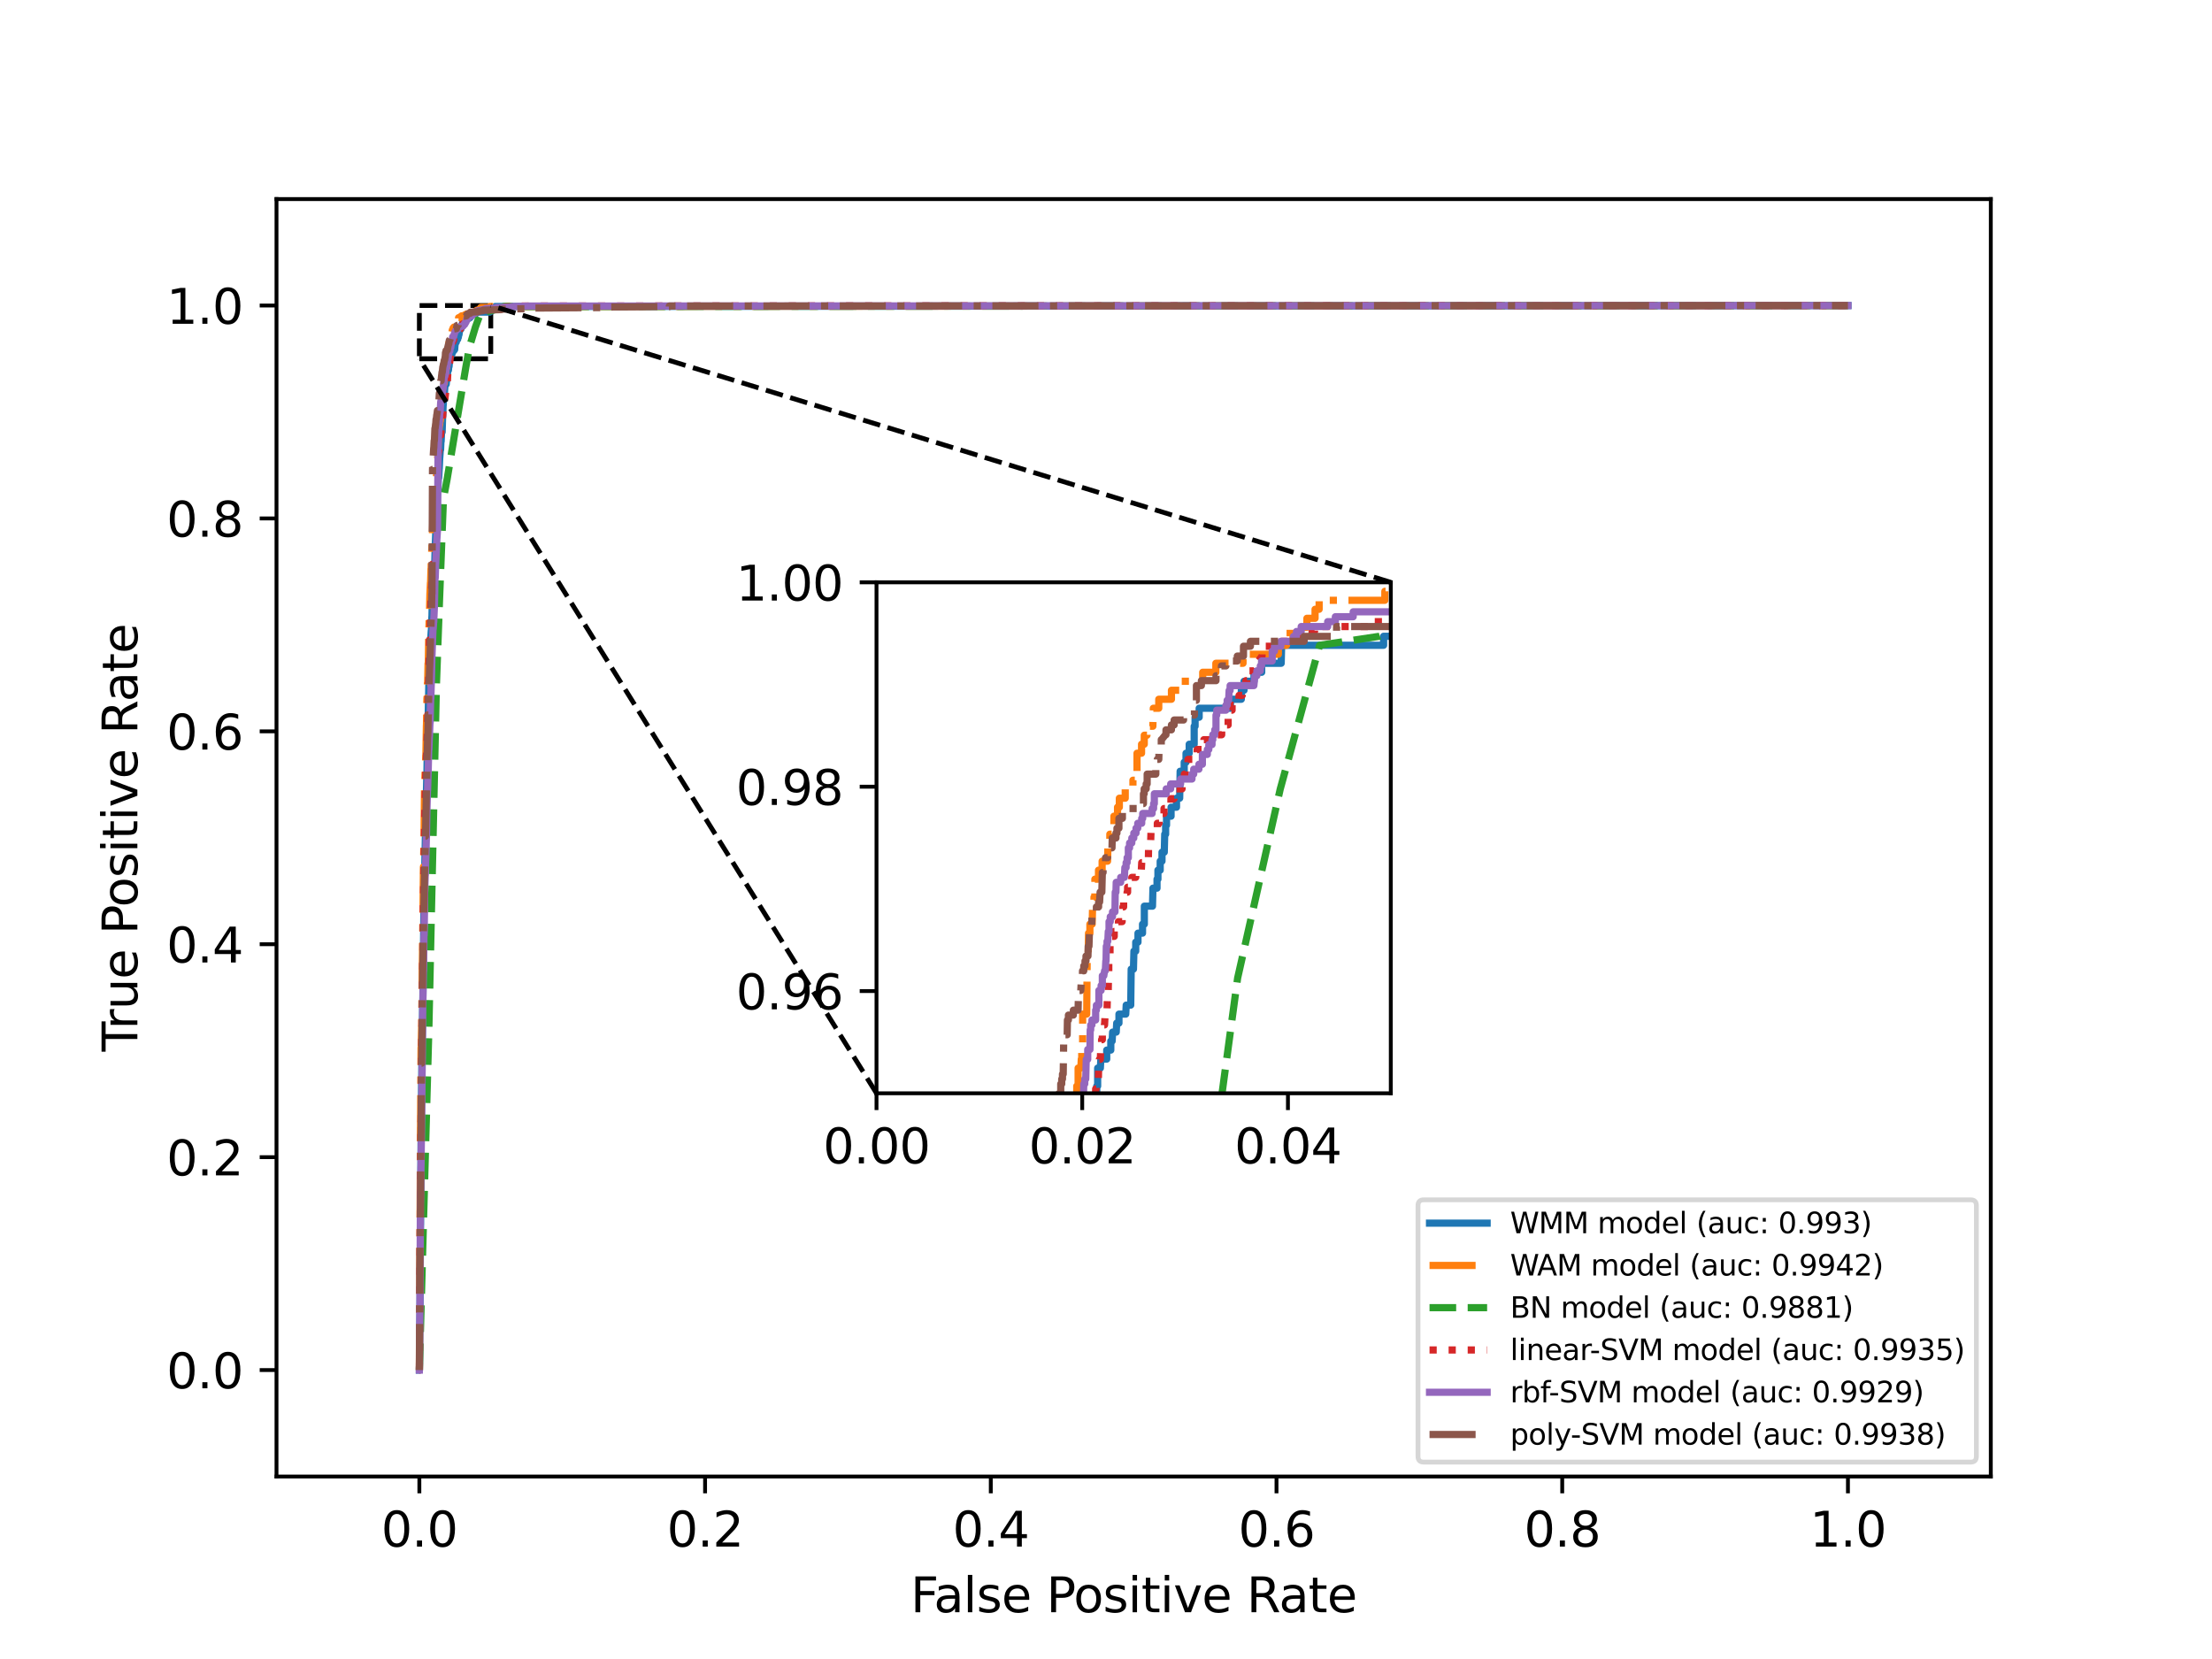 <?xml version="1.0" encoding="utf-8" standalone="no"?>
<!DOCTYPE svg PUBLIC "-//W3C//DTD SVG 1.1//EN"
  "http://www.w3.org/Graphics/SVG/1.1/DTD/svg11.dtd">
<svg height="345.6pt" version="1.1" viewBox="0 0 460.8 345.6" width="460.8pt" xmlns="http://www.w3.org/2000/svg" xmlns:xlink="http://www.w3.org/1999/xlink">
 <defs>
  <style type="text/css">*{stroke-linecap:butt;stroke-linejoin:round;}</style>
 </defs>
 <g id="figure_1">
  <g id="patch_1">
   <path d="M 0 345.6 
L 460.8 345.6 
L 460.8 0 
L 0 0 
z
" style="fill:#ffffff;"/>
  </g>
  <g id="axes_1">
   <g id="patch_2">
    <path d="M 57.6 307.584 
L 414.72 307.584 
L 414.72 41.472 
L 57.6 41.472 
z
" style="fill:#ffffff;"/>
   </g>
   <g id="patch_3">
    <path clip-path="url(#p2b8e73137a)" d="M 87.36 74.736 
L 102.24 74.736 
L 102.24 63.648 
L 87.36 63.648 
z
" style="fill:none;stroke:#000000;stroke-dasharray:3.7,1.6;stroke-dashoffset:0;stroke-linejoin:miter;"/>
   </g>
   <g id="matplotlib.axis_1">
    <g id="xtick_1">
     <g id="line2d_1">
      <defs>
       <path d="M 0 0 
L 0 3.5 
" id="md122c13f93" style="stroke:#000000;stroke-width:0.8;"/>
      </defs>
      <g>
       <use style="stroke:#000000;stroke-width:0.8;" x="87.36" xlink:href="#md122c13f93" y="307.584"/>
      </g>
     </g>
     <g id="text_1">
      <!-- 0.0 -->
      <g transform="translate(79.408 322.182)scale(0.1 -0.1)">
       <defs>
        <path d="M 2034 4250 
Q 1547 4250 1301 3770 
Q 1056 3291 1056 2328 
Q 1056 1369 1301 889 
Q 1547 409 2034 409 
Q 2525 409 2770 889 
Q 3016 1369 3016 2328 
Q 3016 3291 2770 3770 
Q 2525 4250 2034 4250 
z
M 2034 4750 
Q 2819 4750 3233 4129 
Q 3647 3509 3647 2328 
Q 3647 1150 3233 529 
Q 2819 -91 2034 -91 
Q 1250 -91 836 529 
Q 422 1150 422 2328 
Q 422 3509 836 4129 
Q 1250 4750 2034 4750 
z
" id="DejaVuSans-30" transform="scale(0.016)"/>
        <path d="M 684 794 
L 1344 794 
L 1344 0 
L 684 0 
L 684 794 
z
" id="DejaVuSans-2e" transform="scale(0.016)"/>
       </defs>
       <use xlink:href="#DejaVuSans-30"/>
       <use x="63.623" xlink:href="#DejaVuSans-2e"/>
       <use x="95.41" xlink:href="#DejaVuSans-30"/>
      </g>
     </g>
    </g>
    <g id="xtick_2">
     <g id="line2d_2">
      <g>
       <use style="stroke:#000000;stroke-width:0.8;" x="146.88" xlink:href="#md122c13f93" y="307.584"/>
      </g>
     </g>
     <g id="text_2">
      <!-- 0.2 -->
      <g transform="translate(138.928 322.182)scale(0.1 -0.1)">
       <defs>
        <path d="M 1228 531 
L 3431 531 
L 3431 0 
L 469 0 
L 469 531 
Q 828 903 1448 1529 
Q 2069 2156 2228 2338 
Q 2531 2678 2651 2914 
Q 2772 3150 2772 3378 
Q 2772 3750 2511 3984 
Q 2250 4219 1831 4219 
Q 1534 4219 1204 4116 
Q 875 4013 500 3803 
L 500 4441 
Q 881 4594 1212 4672 
Q 1544 4750 1819 4750 
Q 2544 4750 2975 4387 
Q 3406 4025 3406 3419 
Q 3406 3131 3298 2873 
Q 3191 2616 2906 2266 
Q 2828 2175 2409 1742 
Q 1991 1309 1228 531 
z
" id="DejaVuSans-32" transform="scale(0.016)"/>
       </defs>
       <use xlink:href="#DejaVuSans-30"/>
       <use x="63.623" xlink:href="#DejaVuSans-2e"/>
       <use x="95.41" xlink:href="#DejaVuSans-32"/>
      </g>
     </g>
    </g>
    <g id="xtick_3">
     <g id="line2d_3">
      <g>
       <use style="stroke:#000000;stroke-width:0.8;" x="206.4" xlink:href="#md122c13f93" y="307.584"/>
      </g>
     </g>
     <g id="text_3">
      <!-- 0.4 -->
      <g transform="translate(198.448 322.182)scale(0.1 -0.1)">
       <defs>
        <path d="M 2419 4116 
L 825 1625 
L 2419 1625 
L 2419 4116 
z
M 2253 4666 
L 3047 4666 
L 3047 1625 
L 3713 1625 
L 3713 1100 
L 3047 1100 
L 3047 0 
L 2419 0 
L 2419 1100 
L 313 1100 
L 313 1709 
L 2253 4666 
z
" id="DejaVuSans-34" transform="scale(0.016)"/>
       </defs>
       <use xlink:href="#DejaVuSans-30"/>
       <use x="63.623" xlink:href="#DejaVuSans-2e"/>
       <use x="95.41" xlink:href="#DejaVuSans-34"/>
      </g>
     </g>
    </g>
    <g id="xtick_4">
     <g id="line2d_4">
      <g>
       <use style="stroke:#000000;stroke-width:0.8;" x="265.92" xlink:href="#md122c13f93" y="307.584"/>
      </g>
     </g>
     <g id="text_4">
      <!-- 0.6 -->
      <g transform="translate(257.968 322.182)scale(0.1 -0.1)">
       <defs>
        <path d="M 2113 2584 
Q 1688 2584 1439 2293 
Q 1191 2003 1191 1497 
Q 1191 994 1439 701 
Q 1688 409 2113 409 
Q 2538 409 2786 701 
Q 3034 994 3034 1497 
Q 3034 2003 2786 2293 
Q 2538 2584 2113 2584 
z
M 3366 4563 
L 3366 3988 
Q 3128 4100 2886 4159 
Q 2644 4219 2406 4219 
Q 1781 4219 1451 3797 
Q 1122 3375 1075 2522 
Q 1259 2794 1537 2939 
Q 1816 3084 2150 3084 
Q 2853 3084 3261 2657 
Q 3669 2231 3669 1497 
Q 3669 778 3244 343 
Q 2819 -91 2113 -91 
Q 1303 -91 875 529 
Q 447 1150 447 2328 
Q 447 3434 972 4092 
Q 1497 4750 2381 4750 
Q 2619 4750 2861 4703 
Q 3103 4656 3366 4563 
z
" id="DejaVuSans-36" transform="scale(0.016)"/>
       </defs>
       <use xlink:href="#DejaVuSans-30"/>
       <use x="63.623" xlink:href="#DejaVuSans-2e"/>
       <use x="95.41" xlink:href="#DejaVuSans-36"/>
      </g>
     </g>
    </g>
    <g id="xtick_5">
     <g id="line2d_5">
      <g>
       <use style="stroke:#000000;stroke-width:0.8;" x="325.44" xlink:href="#md122c13f93" y="307.584"/>
      </g>
     </g>
     <g id="text_5">
      <!-- 0.8 -->
      <g transform="translate(317.488 322.182)scale(0.1 -0.1)">
       <defs>
        <path d="M 2034 2216 
Q 1584 2216 1326 1975 
Q 1069 1734 1069 1313 
Q 1069 891 1326 650 
Q 1584 409 2034 409 
Q 2484 409 2743 651 
Q 3003 894 3003 1313 
Q 3003 1734 2745 1975 
Q 2488 2216 2034 2216 
z
M 1403 2484 
Q 997 2584 770 2862 
Q 544 3141 544 3541 
Q 544 4100 942 4425 
Q 1341 4750 2034 4750 
Q 2731 4750 3128 4425 
Q 3525 4100 3525 3541 
Q 3525 3141 3298 2862 
Q 3072 2584 2669 2484 
Q 3125 2378 3379 2068 
Q 3634 1759 3634 1313 
Q 3634 634 3220 271 
Q 2806 -91 2034 -91 
Q 1263 -91 848 271 
Q 434 634 434 1313 
Q 434 1759 690 2068 
Q 947 2378 1403 2484 
z
M 1172 3481 
Q 1172 3119 1398 2916 
Q 1625 2713 2034 2713 
Q 2441 2713 2670 2916 
Q 2900 3119 2900 3481 
Q 2900 3844 2670 4047 
Q 2441 4250 2034 4250 
Q 1625 4250 1398 4047 
Q 1172 3844 1172 3481 
z
" id="DejaVuSans-38" transform="scale(0.016)"/>
       </defs>
       <use xlink:href="#DejaVuSans-30"/>
       <use x="63.623" xlink:href="#DejaVuSans-2e"/>
       <use x="95.41" xlink:href="#DejaVuSans-38"/>
      </g>
     </g>
    </g>
    <g id="xtick_6">
     <g id="line2d_6">
      <g>
       <use style="stroke:#000000;stroke-width:0.8;" x="384.96" xlink:href="#md122c13f93" y="307.584"/>
      </g>
     </g>
     <g id="text_6">
      <!-- 1.0 -->
      <g transform="translate(377.008 322.182)scale(0.1 -0.1)">
       <defs>
        <path d="M 794 531 
L 1825 531 
L 1825 4091 
L 703 3866 
L 703 4441 
L 1819 4666 
L 2450 4666 
L 2450 531 
L 3481 531 
L 3481 0 
L 794 0 
L 794 531 
z
" id="DejaVuSans-31" transform="scale(0.016)"/>
       </defs>
       <use xlink:href="#DejaVuSans-31"/>
       <use x="63.623" xlink:href="#DejaVuSans-2e"/>
       <use x="95.41" xlink:href="#DejaVuSans-30"/>
      </g>
     </g>
    </g>
    <g id="text_7">
     <!-- False Positive Rate -->
     <g transform="translate(189.694 335.861)scale(0.1 -0.1)">
      <defs>
       <path d="M 628 4666 
L 3309 4666 
L 3309 4134 
L 1259 4134 
L 1259 2759 
L 3109 2759 
L 3109 2228 
L 1259 2228 
L 1259 0 
L 628 0 
L 628 4666 
z
" id="DejaVuSans-46" transform="scale(0.016)"/>
       <path d="M 2194 1759 
Q 1497 1759 1228 1600 
Q 959 1441 959 1056 
Q 959 750 1161 570 
Q 1363 391 1709 391 
Q 2188 391 2477 730 
Q 2766 1069 2766 1631 
L 2766 1759 
L 2194 1759 
z
M 3341 1997 
L 3341 0 
L 2766 0 
L 2766 531 
Q 2569 213 2275 61 
Q 1981 -91 1556 -91 
Q 1019 -91 701 211 
Q 384 513 384 1019 
Q 384 1609 779 1909 
Q 1175 2209 1959 2209 
L 2766 2209 
L 2766 2266 
Q 2766 2663 2505 2880 
Q 2244 3097 1772 3097 
Q 1472 3097 1187 3025 
Q 903 2953 641 2809 
L 641 3341 
Q 956 3463 1253 3523 
Q 1550 3584 1831 3584 
Q 2591 3584 2966 3190 
Q 3341 2797 3341 1997 
z
" id="DejaVuSans-61" transform="scale(0.016)"/>
       <path d="M 603 4863 
L 1178 4863 
L 1178 0 
L 603 0 
L 603 4863 
z
" id="DejaVuSans-6c" transform="scale(0.016)"/>
       <path d="M 2834 3397 
L 2834 2853 
Q 2591 2978 2328 3040 
Q 2066 3103 1784 3103 
Q 1356 3103 1142 2972 
Q 928 2841 928 2578 
Q 928 2378 1081 2264 
Q 1234 2150 1697 2047 
L 1894 2003 
Q 2506 1872 2764 1633 
Q 3022 1394 3022 966 
Q 3022 478 2636 193 
Q 2250 -91 1575 -91 
Q 1294 -91 989 -36 
Q 684 19 347 128 
L 347 722 
Q 666 556 975 473 
Q 1284 391 1588 391 
Q 1994 391 2212 530 
Q 2431 669 2431 922 
Q 2431 1156 2273 1281 
Q 2116 1406 1581 1522 
L 1381 1569 
Q 847 1681 609 1914 
Q 372 2147 372 2553 
Q 372 3047 722 3315 
Q 1072 3584 1716 3584 
Q 2034 3584 2315 3537 
Q 2597 3491 2834 3397 
z
" id="DejaVuSans-73" transform="scale(0.016)"/>
       <path d="M 3597 1894 
L 3597 1613 
L 953 1613 
Q 991 1019 1311 708 
Q 1631 397 2203 397 
Q 2534 397 2845 478 
Q 3156 559 3463 722 
L 3463 178 
Q 3153 47 2828 -22 
Q 2503 -91 2169 -91 
Q 1331 -91 842 396 
Q 353 884 353 1716 
Q 353 2575 817 3079 
Q 1281 3584 2069 3584 
Q 2775 3584 3186 3129 
Q 3597 2675 3597 1894 
z
M 3022 2063 
Q 3016 2534 2758 2815 
Q 2500 3097 2075 3097 
Q 1594 3097 1305 2825 
Q 1016 2553 972 2059 
L 3022 2063 
z
" id="DejaVuSans-65" transform="scale(0.016)"/>
       <path id="DejaVuSans-20" transform="scale(0.016)"/>
       <path d="M 1259 4147 
L 1259 2394 
L 2053 2394 
Q 2494 2394 2734 2622 
Q 2975 2850 2975 3272 
Q 2975 3691 2734 3919 
Q 2494 4147 2053 4147 
L 1259 4147 
z
M 628 4666 
L 2053 4666 
Q 2838 4666 3239 4311 
Q 3641 3956 3641 3272 
Q 3641 2581 3239 2228 
Q 2838 1875 2053 1875 
L 1259 1875 
L 1259 0 
L 628 0 
L 628 4666 
z
" id="DejaVuSans-50" transform="scale(0.016)"/>
       <path d="M 1959 3097 
Q 1497 3097 1228 2736 
Q 959 2375 959 1747 
Q 959 1119 1226 758 
Q 1494 397 1959 397 
Q 2419 397 2687 759 
Q 2956 1122 2956 1747 
Q 2956 2369 2687 2733 
Q 2419 3097 1959 3097 
z
M 1959 3584 
Q 2709 3584 3137 3096 
Q 3566 2609 3566 1747 
Q 3566 888 3137 398 
Q 2709 -91 1959 -91 
Q 1206 -91 779 398 
Q 353 888 353 1747 
Q 353 2609 779 3096 
Q 1206 3584 1959 3584 
z
" id="DejaVuSans-6f" transform="scale(0.016)"/>
       <path d="M 603 3500 
L 1178 3500 
L 1178 0 
L 603 0 
L 603 3500 
z
M 603 4863 
L 1178 4863 
L 1178 4134 
L 603 4134 
L 603 4863 
z
" id="DejaVuSans-69" transform="scale(0.016)"/>
       <path d="M 1172 4494 
L 1172 3500 
L 2356 3500 
L 2356 3053 
L 1172 3053 
L 1172 1153 
Q 1172 725 1289 603 
Q 1406 481 1766 481 
L 2356 481 
L 2356 0 
L 1766 0 
Q 1100 0 847 248 
Q 594 497 594 1153 
L 594 3053 
L 172 3053 
L 172 3500 
L 594 3500 
L 594 4494 
L 1172 4494 
z
" id="DejaVuSans-74" transform="scale(0.016)"/>
       <path d="M 191 3500 
L 800 3500 
L 1894 563 
L 2988 3500 
L 3597 3500 
L 2284 0 
L 1503 0 
L 191 3500 
z
" id="DejaVuSans-76" transform="scale(0.016)"/>
       <path d="M 2841 2188 
Q 3044 2119 3236 1894 
Q 3428 1669 3622 1275 
L 4263 0 
L 3584 0 
L 2988 1197 
Q 2756 1666 2539 1819 
Q 2322 1972 1947 1972 
L 1259 1972 
L 1259 0 
L 628 0 
L 628 4666 
L 2053 4666 
Q 2853 4666 3247 4331 
Q 3641 3997 3641 3322 
Q 3641 2881 3436 2590 
Q 3231 2300 2841 2188 
z
M 1259 4147 
L 1259 2491 
L 2053 2491 
Q 2509 2491 2742 2702 
Q 2975 2913 2975 3322 
Q 2975 3731 2742 3939 
Q 2509 4147 2053 4147 
L 1259 4147 
z
" id="DejaVuSans-52" transform="scale(0.016)"/>
      </defs>
      <use xlink:href="#DejaVuSans-46"/>
      <use x="48.395" xlink:href="#DejaVuSans-61"/>
      <use x="109.674" xlink:href="#DejaVuSans-6c"/>
      <use x="137.457" xlink:href="#DejaVuSans-73"/>
      <use x="189.557" xlink:href="#DejaVuSans-65"/>
      <use x="251.08" xlink:href="#DejaVuSans-20"/>
      <use x="282.867" xlink:href="#DejaVuSans-50"/>
      <use x="339.545" xlink:href="#DejaVuSans-6f"/>
      <use x="400.727" xlink:href="#DejaVuSans-73"/>
      <use x="452.826" xlink:href="#DejaVuSans-69"/>
      <use x="480.609" xlink:href="#DejaVuSans-74"/>
      <use x="519.818" xlink:href="#DejaVuSans-69"/>
      <use x="547.602" xlink:href="#DejaVuSans-76"/>
      <use x="606.781" xlink:href="#DejaVuSans-65"/>
      <use x="668.305" xlink:href="#DejaVuSans-20"/>
      <use x="700.092" xlink:href="#DejaVuSans-52"/>
      <use x="767.324" xlink:href="#DejaVuSans-61"/>
      <use x="828.604" xlink:href="#DejaVuSans-74"/>
      <use x="867.812" xlink:href="#DejaVuSans-65"/>
     </g>
    </g>
   </g>
   <g id="matplotlib.axis_2">
    <g id="ytick_1">
     <g id="line2d_7">
      <defs>
       <path d="M 0 0 
L -3.5 0 
" id="mdfac9bc271" style="stroke:#000000;stroke-width:0.8;"/>
      </defs>
      <g>
       <use style="stroke:#000000;stroke-width:0.8;" x="57.6" xlink:href="#mdfac9bc271" y="285.408"/>
      </g>
     </g>
     <g id="text_8">
      <!-- 0.0 -->
      <g transform="translate(34.697 289.207)scale(0.1 -0.1)">
       <use xlink:href="#DejaVuSans-30"/>
       <use x="63.623" xlink:href="#DejaVuSans-2e"/>
       <use x="95.41" xlink:href="#DejaVuSans-30"/>
      </g>
     </g>
    </g>
    <g id="ytick_2">
     <g id="line2d_8">
      <g>
       <use style="stroke:#000000;stroke-width:0.8;" x="57.6" xlink:href="#mdfac9bc271" y="241.056"/>
      </g>
     </g>
     <g id="text_9">
      <!-- 0.2 -->
      <g transform="translate(34.697 244.855)scale(0.1 -0.1)">
       <use xlink:href="#DejaVuSans-30"/>
       <use x="63.623" xlink:href="#DejaVuSans-2e"/>
       <use x="95.41" xlink:href="#DejaVuSans-32"/>
      </g>
     </g>
    </g>
    <g id="ytick_3">
     <g id="line2d_9">
      <g>
       <use style="stroke:#000000;stroke-width:0.8;" x="57.6" xlink:href="#mdfac9bc271" y="196.704"/>
      </g>
     </g>
     <g id="text_10">
      <!-- 0.4 -->
      <g transform="translate(34.697 200.503)scale(0.1 -0.1)">
       <use xlink:href="#DejaVuSans-30"/>
       <use x="63.623" xlink:href="#DejaVuSans-2e"/>
       <use x="95.41" xlink:href="#DejaVuSans-34"/>
      </g>
     </g>
    </g>
    <g id="ytick_4">
     <g id="line2d_10">
      <g>
       <use style="stroke:#000000;stroke-width:0.8;" x="57.6" xlink:href="#mdfac9bc271" y="152.352"/>
      </g>
     </g>
     <g id="text_11">
      <!-- 0.6 -->
      <g transform="translate(34.697 156.151)scale(0.1 -0.1)">
       <use xlink:href="#DejaVuSans-30"/>
       <use x="63.623" xlink:href="#DejaVuSans-2e"/>
       <use x="95.41" xlink:href="#DejaVuSans-36"/>
      </g>
     </g>
    </g>
    <g id="ytick_5">
     <g id="line2d_11">
      <g>
       <use style="stroke:#000000;stroke-width:0.8;" x="57.6" xlink:href="#mdfac9bc271" y="108"/>
      </g>
     </g>
     <g id="text_12">
      <!-- 0.8 -->
      <g transform="translate(34.697 111.799)scale(0.1 -0.1)">
       <use xlink:href="#DejaVuSans-30"/>
       <use x="63.623" xlink:href="#DejaVuSans-2e"/>
       <use x="95.41" xlink:href="#DejaVuSans-38"/>
      </g>
     </g>
    </g>
    <g id="ytick_6">
     <g id="line2d_12">
      <g>
       <use style="stroke:#000000;stroke-width:0.8;" x="57.6" xlink:href="#mdfac9bc271" y="63.648"/>
      </g>
     </g>
     <g id="text_13">
      <!-- 1.0 -->
      <g transform="translate(34.697 67.447)scale(0.1 -0.1)">
       <use xlink:href="#DejaVuSans-31"/>
       <use x="63.623" xlink:href="#DejaVuSans-2e"/>
       <use x="95.41" xlink:href="#DejaVuSans-30"/>
      </g>
     </g>
    </g>
    <g id="text_14">
     <!-- True Positive Rate -->
     <g transform="translate(28.617 219.058)rotate(-90)scale(0.1 -0.1)">
      <defs>
       <path d="M -19 4666 
L 3928 4666 
L 3928 4134 
L 2272 4134 
L 2272 0 
L 1638 0 
L 1638 4134 
L -19 4134 
L -19 4666 
z
" id="DejaVuSans-54" transform="scale(0.016)"/>
       <path d="M 2631 2963 
Q 2534 3019 2420 3045 
Q 2306 3072 2169 3072 
Q 1681 3072 1420 2755 
Q 1159 2438 1159 1844 
L 1159 0 
L 581 0 
L 581 3500 
L 1159 3500 
L 1159 2956 
Q 1341 3275 1631 3429 
Q 1922 3584 2338 3584 
Q 2397 3584 2469 3576 
Q 2541 3569 2628 3553 
L 2631 2963 
z
" id="DejaVuSans-72" transform="scale(0.016)"/>
       <path d="M 544 1381 
L 544 3500 
L 1119 3500 
L 1119 1403 
Q 1119 906 1312 657 
Q 1506 409 1894 409 
Q 2359 409 2629 706 
Q 2900 1003 2900 1516 
L 2900 3500 
L 3475 3500 
L 3475 0 
L 2900 0 
L 2900 538 
Q 2691 219 2414 64 
Q 2138 -91 1772 -91 
Q 1169 -91 856 284 
Q 544 659 544 1381 
z
M 1991 3584 
L 1991 3584 
z
" id="DejaVuSans-75" transform="scale(0.016)"/>
      </defs>
      <use xlink:href="#DejaVuSans-54"/>
      <use x="46.334" xlink:href="#DejaVuSans-72"/>
      <use x="87.447" xlink:href="#DejaVuSans-75"/>
      <use x="150.826" xlink:href="#DejaVuSans-65"/>
      <use x="212.35" xlink:href="#DejaVuSans-20"/>
      <use x="244.137" xlink:href="#DejaVuSans-50"/>
      <use x="300.814" xlink:href="#DejaVuSans-6f"/>
      <use x="361.996" xlink:href="#DejaVuSans-73"/>
      <use x="414.096" xlink:href="#DejaVuSans-69"/>
      <use x="441.879" xlink:href="#DejaVuSans-74"/>
      <use x="481.088" xlink:href="#DejaVuSans-69"/>
      <use x="508.871" xlink:href="#DejaVuSans-76"/>
      <use x="568.051" xlink:href="#DejaVuSans-65"/>
      <use x="629.574" xlink:href="#DejaVuSans-20"/>
      <use x="661.361" xlink:href="#DejaVuSans-52"/>
      <use x="728.594" xlink:href="#DejaVuSans-61"/>
      <use x="789.873" xlink:href="#DejaVuSans-74"/>
      <use x="829.082" xlink:href="#DejaVuSans-65"/>
     </g>
    </g>
   </g>
   <g id="line2d_13">
    <path clip-path="url(#p2b8e73137a)" d="M 87.36 285.408 
L 87.373 285.408 
L 87.478 273.891 
L 87.491 273.891 
L 87.596 255.15 
L 87.609 255.15 
L 87.714 237.972 
L 87.727 237.972 
L 87.832 224.893 
L 87.845 224.893 
L 87.937 215.913 
L 87.95 215.913 
L 87.963 215.913 
L 88.055 208.885 
L 88.068 208.885 
L 88.081 208.885 
L 88.186 200.296 
L 88.199 200.296 
L 88.304 189.364 
L 88.317 189.364 
L 88.422 184.484 
L 88.435 184.484 
L 88.54 177.456 
L 88.553 177.456 
L 88.645 172.771 
L 88.658 172.771 
L 88.671 172.771 
L 88.776 166.72 
L 88.789 166.72 
L 88.894 162.23 
L 88.92 162.23 
L 89.025 155.397 
L 89.038 155.397 
L 89.117 151.688 
L 89.143 151.688 
L 89.156 151.688 
L 89.261 145.442 
L 89.274 145.442 
L 89.379 139.78 
L 89.392 139.78 
L 89.497 137.633 
L 89.51 137.633 
L 89.602 135.876 
L 89.615 135.876 
L 89.628 135.876 
L 89.733 132.753 
L 89.746 132.753 
L 89.838 131.386 
L 89.851 131.386 
L 89.864 131.386 
L 89.969 128.458 
L 89.982 128.458 
L 90.087 123.773 
L 90.113 123.773 
L 90.218 122.797 
L 90.271 122.797 
L 90.363 120.259 
L 90.376 120.259 
L 90.389 120.259 
L 90.494 117.331 
L 90.572 117.331 
L 90.677 113.036 
L 90.69 113.036 
L 90.795 110.499 
L 90.822 110.499 
L 90.926 107.571 
L 90.94 107.571 
L 91.044 105.423 
L 91.058 105.423 
L 91.149 102.105 
L 91.162 102.105 
L 91.215 102.105 
L 91.32 99.567 
L 91.385 99.567 
L 91.49 97.615 
L 91.503 97.615 
L 91.608 95.272 
L 91.621 95.272 
L 91.726 93.711 
L 91.779 93.711 
L 91.857 91.954 
L 91.884 91.954 
L 91.897 91.954 
L 91.988 90.002 
L 92.002 90.002 
L 92.106 90.002 
L 92.211 86.683 
L 92.225 86.683 
L 92.316 84.34 
L 92.329 84.34 
L 92.343 84.34 
L 92.395 82.779 
L 92.447 82.779 
L 92.539 82.779 
L 92.644 80.827 
L 92.657 80.827 
L 92.697 80.046 
L 92.762 80.046 
L 92.959 80.046 
L 93.024 79.265 
L 93.064 79.265 
L 93.077 79.265 
L 93.169 78.094 
L 93.182 78.094 
L 93.195 78.094 
L 93.287 77.118 
L 93.3 77.118 
L 93.418 77.118 
L 93.483 76.337 
L 93.523 76.337 
L 93.549 76.337 
L 93.654 74.97 
L 93.68 74.97 
L 93.759 74.189 
L 93.785 74.189 
L 93.837 74.189 
L 93.837 73.994 
L 93.942 73.994 
L 94.021 73.994 
L 94.021 73.799 
L 94.126 73.799 
L 94.139 73.799 
L 94.178 73.409 
L 94.244 73.409 
L 94.296 73.409 
L 94.375 73.018 
L 94.401 73.018 
L 94.572 73.018 
L 94.572 72.823 
L 94.676 72.823 
L 94.716 72.823 
L 94.808 71.652 
L 94.821 71.652 
L 94.86 71.652 
L 94.926 71.261 
L 94.965 71.261 
L 95.057 71.261 
L 95.109 70.676 
L 95.162 70.676 
L 95.345 70.676 
L 95.345 70.285 
L 95.45 70.285 
L 95.476 70.285 
L 95.568 69.7 
L 95.581 69.7 
L 95.62 69.7 
L 95.725 68.919 
L 95.752 68.919 
L 95.752 68.723 
L 95.856 68.723 
L 95.883 68.723 
L 95.883 68.528 
L 95.974 68.528 
L 96.04 68.528 
L 96.145 67.747 
L 96.263 67.747 
L 96.315 67.357 
L 96.368 67.357 
L 96.407 67.357 
L 96.407 67.162 
L 96.512 67.162 
L 96.551 67.162 
L 96.578 66.576 
L 96.656 66.576 
L 96.696 66.576 
L 96.696 66.381 
L 96.801 66.381 
L 97.6 66.381 
L 97.6 66.186 
L 97.705 66.186 
L 97.915 66.186 
L 97.994 65.795 
L 98.02 65.795 
L 98.282 65.795 
L 98.282 65.6 
L 98.387 65.6 
L 98.505 65.6 
L 98.505 65.405 
L 98.61 65.405 
L 99.069 65.405 
L 99.082 65.014 
L 99.174 65.014 
L 102.032 65.014 
L 102.032 64.819 
L 102.137 64.819 
L 102.334 64.819 
L 102.334 64.429 
L 102.439 64.429 
L 103.055 64.429 
L 103.081 64.038 
L 103.16 64.038 
L 103.186 64.038 
L 103.186 63.843 
L 103.291 63.843 
L 105.258 63.843 
L 384.96 63.648 
L 384.96 63.648 
" style="fill:none;stroke:#1f77b4;stroke-linecap:square;stroke-width:1.5;"/>
   </g>
   <g id="line2d_14">
    <path clip-path="url(#p2b8e73137a)" d="M 87.36 285.408 
L 87.465 258.078 
L 87.491 258.078 
L 87.596 234.848 
L 87.609 234.848 
L 87.714 218.255 
L 87.74 218.255 
L 87.845 213.57 
L 87.858 213.57 
L 87.963 200.882 
L 87.989 200.882 
L 88.094 191.316 
L 88.107 191.316 
L 88.212 180.58 
L 88.225 180.58 
L 88.33 174.333 
L 88.343 174.333 
L 88.448 162.815 
L 88.487 162.815 
L 88.579 160.278 
L 88.592 160.278 
L 88.605 160.278 
L 88.697 157.349 
L 88.71 157.349 
L 88.723 157.349 
L 88.828 151.103 
L 88.841 151.103 
L 88.933 145.442 
L 88.946 145.442 
L 88.959 145.442 
L 89.038 142.318 
L 89.064 142.318 
L 89.09 142.318 
L 89.169 138.219 
L 89.195 138.219 
L 89.221 138.219 
L 89.326 131.386 
L 89.339 131.386 
L 89.418 128.263 
L 89.444 128.263 
L 89.457 128.263 
L 89.562 123.578 
L 89.575 123.578 
L 89.667 121.431 
L 89.68 121.431 
L 89.693 121.431 
L 89.785 118.502 
L 89.798 118.502 
L 89.811 118.502 
L 89.89 114.989 
L 89.916 114.989 
L 89.929 114.989 
L 90.034 112.06 
L 90.047 112.06 
L 90.152 108.937 
L 90.165 108.937 
L 90.27 106.985 
L 90.283 106.985 
L 90.388 105.618 
L 90.414 105.618 
L 90.493 104.252 
L 90.519 104.252 
L 90.532 104.252 
L 90.637 102.495 
L 90.65 102.495 
L 90.755 100.543 
L 90.768 100.543 
L 90.847 99.567 
L 90.873 99.567 
L 90.886 99.567 
L 90.991 98.396 
L 91.083 98.396 
L 91.175 95.272 
L 91.188 95.272 
L 91.201 95.272 
L 91.306 91.173 
L 91.332 91.173 
L 91.41 89.611 
L 91.437 89.611 
L 91.45 89.611 
L 91.555 88.44 
L 91.62 88.44 
L 91.633 87.659 
L 91.725 87.659 
L 91.738 87.659 
L 91.791 85.512 
L 91.843 85.512 
L 91.922 85.512 
L 92.013 82.974 
L 92.027 82.974 
L 92.145 82.974 
L 92.236 81.412 
L 92.249 81.412 
L 92.341 81.412 
L 92.433 79.851 
L 92.538 79.851 
L 92.63 78.484 
L 92.643 78.484 
L 92.669 78.484 
L 92.734 77.703 
L 92.774 77.703 
L 92.8 77.703 
L 92.879 76.922 
L 92.905 76.922 
L 92.944 76.922 
L 93.036 76.532 
L 93.049 76.532 
L 93.075 76.532 
L 93.154 74.58 
L 93.18 74.58 
L 93.193 74.58 
L 93.298 73.799 
L 93.324 73.799 
L 93.324 73.018 
L 93.429 73.018 
L 93.442 73.018 
L 93.534 71.066 
L 93.547 71.066 
L 93.6 71.066 
L 93.678 70.09 
L 93.704 70.09 
L 93.783 70.09 
L 93.888 69.7 
L 94.045 69.7 
L 94.111 69.114 
L 94.15 69.114 
L 94.163 69.114 
L 94.229 68.723 
L 94.268 68.723 
L 94.334 68.723 
L 94.386 68.333 
L 94.439 68.333 
L 94.557 68.333 
L 94.557 68.138 
L 94.661 68.138 
L 94.779 68.138 
L 94.845 67.747 
L 94.884 67.747 
L 94.897 67.747 
L 94.897 67.357 
L 95.002 67.357 
L 95.028 67.357 
L 95.107 66.967 
L 95.133 66.967 
L 95.186 66.967 
L 95.186 66.771 
L 95.291 66.771 
L 95.356 66.771 
L 95.369 66.381 
L 95.461 66.381 
L 95.527 66.381 
L 95.527 66.186 
L 95.631 66.186 
L 95.894 66.186 
L 95.894 65.991 
L 95.998 65.991 
L 96.169 65.991 
L 96.169 65.795 
L 96.274 65.795 
L 96.798 65.795 
L 96.798 65.6 
L 96.903 65.6 
L 97.178 65.6 
L 97.178 65.405 
L 97.283 65.405 
L 97.965 65.405 
L 97.965 65.21 
L 98.07 65.21 
L 98.987 65.21 
L 98.987 65.014 
L 99.092 65.014 
L 99.223 65.014 
L 99.328 64.624 
L 99.813 64.624 
L 99.813 64.429 
L 99.918 64.429 
L 100.049 64.429 
L 100.049 64.234 
L 100.154 64.234 
L 100.167 64.234 
L 100.167 64.038 
L 100.272 64.038 
L 102.068 64.038 
L 102.068 63.843 
L 102.172 63.843 
L 108.137 63.843 
L 384.96 63.648 
L 384.96 63.648 
" style="fill:none;stroke:#ff7f0e;stroke-dasharray:9.6,2.4,1.5,2.4;stroke-dashoffset:0;stroke-width:1.5;"/>
   </g>
   <g id="line2d_15">
    <path clip-path="url(#p2b8e73137a)" d="M 87.36 285.408 
L 89.339 214.351 
L 90.913 142.709 
L 91.555 125.14 
L 92.381 103.862 
L 93.154 99.762 
L 95.107 88.049 
L 97.034 76.532 
L 97.808 72.237 
L 99.04 68.138 
L 100.181 65.014 
L 101.911 64.819 
L 103.405 64.429 
L 105.005 63.843 
L 384.96 63.648 
" style="fill:none;stroke:#2ca02c;stroke-dasharray:5.55,2.4;stroke-dashoffset:0;stroke-width:1.5;"/>
   </g>
   <g id="line2d_16">
    <path clip-path="url(#p2b8e73137a)" d="M 87.36 285.408 
L 87.367 285.408 
L 87.367 285.301 
L 87.467 265.238 
L 87.475 265.238 
L 87.482 265.238 
L 87.482 265.132 
L 87.589 245.495 
L 87.604 245.495 
L 87.604 245.389 
L 87.704 233.543 
L 87.711 233.543 
L 87.718 233.543 
L 87.826 218.923 
L 87.833 218.923 
L 87.833 218.816 
L 87.94 208.144 
L 87.955 208.037 
L 88.062 199.5 
L 88.076 199.393 
L 88.184 187.121 
L 88.205 187.014 
L 88.313 179.757 
L 88.334 179.65 
L 88.442 171.113 
L 88.449 171.113 
L 88.449 171.006 
L 88.556 165.884 
L 88.635 163.109 
L 88.736 159.908 
L 88.743 159.908 
L 88.75 159.908 
L 88.75 159.801 
L 88.857 156.706 
L 88.879 156.706 
L 88.979 153.505 
L 88.986 153.505 
L 89.001 153.505 
L 89.001 153.398 
L 89.108 148.916 
L 89.115 148.916 
L 89.208 143.26 
L 89.223 143.26 
L 89.237 143.26 
L 89.237 143.153 
L 89.345 140.165 
L 89.359 140.058 
L 89.459 133.335 
L 89.466 133.335 
L 89.488 133.228 
L 89.595 131.307 
L 89.602 131.307 
L 89.602 131.2 
L 89.71 127.465 
L 89.717 127.465 
L 89.717 127.359 
L 89.81 124.371 
L 89.825 124.371 
L 89.832 124.371 
L 89.832 124.264 
L 89.939 121.596 
L 89.954 121.596 
L 89.954 121.489 
L 90.061 117.541 
L 90.068 117.541 
L 90.068 117.434 
L 90.168 114.446 
L 90.176 114.446 
L 90.204 114.339 
L 90.312 110.497 
L 90.319 110.497 
L 90.319 110.39 
L 90.426 109.217 
L 90.448 109.11 
L 90.548 106.122 
L 90.555 106.122 
L 90.584 106.015 
L 90.677 103.24 
L 90.692 103.24 
L 90.72 103.134 
L 90.828 100.359 
L 90.856 100.359 
L 90.856 100.252 
L 90.964 98.972 
L 91 98.865 
L 91.107 96.731 
L 91.121 96.624 
L 91.222 95.13 
L 91.229 95.13 
L 91.236 95.13 
L 91.236 95.023 
L 91.343 94.169 
L 91.379 94.169 
L 91.487 93.209 
L 91.523 93.102 
L 91.63 92.355 
L 91.687 92.248 
L 91.795 90.648 
L 91.809 90.648 
L 91.809 90.541 
L 91.917 89.26 
L 91.931 89.26 
L 91.931 89.154 
L 92.038 88.407 
L 92.06 88.3 
L 92.167 86.913 
L 92.21 86.806 
L 92.311 85.418 
L 92.354 85.312 
L 92.454 84.565 
L 92.461 84.565 
L 92.518 84.458 
L 92.619 83.818 
L 92.626 83.818 
L 92.64 83.711 
L 92.733 82.537 
L 92.748 82.537 
L 92.762 82.43 
L 92.87 81.47 
L 92.905 81.363 
L 92.977 80.509 
L 93.013 80.509 
L 93.041 80.403 
L 93.142 79.656 
L 93.149 79.656 
L 93.185 79.656 
L 93.285 77.841 
L 93.292 77.841 
L 93.35 77.735 
L 93.457 76.454 
L 93.529 76.347 
L 93.615 75.6 
L 93.636 75.6 
L 93.686 75.494 
L 93.787 74.213 
L 93.794 74.213 
L 93.808 74.106 
L 93.894 73.466 
L 93.916 73.466 
L 93.951 73.359 
L 94.059 72.399 
L 94.073 72.399 
L 94.073 72.292 
L 94.145 71.332 
L 94.181 71.332 
L 94.36 71.225 
L 94.467 70.905 
L 94.489 70.905 
L 94.596 70.478 
L 94.625 70.371 
L 94.696 70.158 
L 94.732 70.158 
L 94.861 70.051 
L 94.861 69.944 
L 94.969 69.944 
L 95.033 69.838 
L 95.076 69.624 
L 95.141 69.624 
L 95.234 69.517 
L 95.305 68.984 
L 95.341 68.984 
L 95.535 68.877 
L 95.535 68.664 
L 95.642 68.664 
L 95.879 68.557 
L 95.979 68.13 
L 95.986 68.13 
L 96.266 68.023 
L 96.373 67.49 
L 96.638 67.383 
L 96.638 67.276 
L 96.746 67.276 
L 96.832 67.17 
L 96.832 67.063 
L 96.939 67.063 
L 97.347 66.956 
L 97.419 66.743 
L 97.455 66.743 
L 97.534 66.743 
L 97.584 66.423 
L 97.641 66.423 
L 97.749 66.316 
L 97.849 66.103 
L 97.856 66.103 
L 98.042 65.996 
L 98.15 65.569 
L 98.286 65.462 
L 98.286 65.355 
L 98.393 65.355 
L 98.515 65.249 
L 98.565 65.035 
L 98.623 65.035 
L 99.267 64.929 
L 99.267 64.822 
L 99.375 64.822 
L 100.034 64.715 
L 100.034 64.608 
L 100.142 64.608 
L 102.577 64.502 
L 102.577 64.395 
L 102.685 64.395 
L 103.588 64.288 
L 103.588 64.182 
L 103.695 64.182 
L 105.121 64.075 
L 105.121 63.968 
L 105.228 63.968 
L 107.048 63.861 
L 107.048 63.755 
L 107.156 63.755 
L 384.96 63.648 
L 384.96 63.648 
" style="fill:none;stroke:#d62728;stroke-dasharray:1.5,2.475;stroke-dashoffset:0;stroke-width:1.5;"/>
   </g>
   <g id="line2d_17">
    <path clip-path="url(#p2b8e73137a)" d="M 87.36 285.408 
L 87.467 272.709 
L 87.475 272.709 
L 87.475 272.602 
L 87.575 250.618 
L 87.582 250.618 
L 87.589 250.618 
L 87.589 250.511 
L 87.697 243.041 
L 87.704 243.041 
L 87.862 231.089 
L 87.969 220.417 
L 87.976 220.417 
L 87.976 220.31 
L 88.084 208.891 
L 88.098 208.891 
L 88.098 208.784 
L 88.205 202.381 
L 88.234 202.275 
L 88.327 194.911 
L 88.342 194.911 
L 88.363 194.804 
L 88.471 185.413 
L 88.485 185.307 
L 88.578 182.318 
L 88.599 182.318 
L 88.599 182.212 
L 88.707 178.797 
L 88.721 178.69 
L 88.822 174.528 
L 88.829 174.528 
L 88.836 174.528 
L 88.836 174.421 
L 88.943 168.445 
L 88.951 168.445 
L 88.951 168.338 
L 89.051 164.603 
L 89.058 164.603 
L 89.079 164.603 
L 89.079 164.497 
L 89.18 161.082 
L 89.187 161.082 
L 89.194 161.082 
L 89.194 160.975 
L 89.302 156.279 
L 89.345 156.173 
L 89.445 153.398 
L 89.452 153.398 
L 89.466 153.291 
L 89.574 150.516 
L 89.61 150.516 
L 89.61 150.41 
L 89.717 145.501 
L 89.753 145.501 
L 89.86 141.766 
L 89.875 141.659 
L 89.982 136.857 
L 89.989 136.857 
L 89.989 136.75 
L 90.097 133.762 
L 90.104 133.762 
L 90.104 133.655 
L 90.204 131.094 
L 90.211 131.094 
L 90.247 130.987 
L 90.333 129.6 
L 90.355 129.6 
L 90.52 125.651 
L 90.613 120.529 
L 90.627 120.529 
L 90.663 120.422 
L 90.763 117.434 
L 90.77 117.434 
L 90.785 117.327 
L 90.885 114.979 
L 90.899 114.979 
L 90.899 114.873 
L 91.007 112.311 
L 91.021 112.205 
L 91.121 110.604 
L 91.129 110.604 
L 91.143 110.497 
L 91.25 93.422 
L 91.258 93.422 
L 91.258 93.316 
L 91.365 90.221 
L 91.379 90.221 
L 91.379 90.114 
L 91.465 88.3 
L 91.487 88.3 
L 91.508 88.193 
L 91.609 85.952 
L 91.616 85.952 
L 91.695 85.845 
L 91.802 83.818 
L 91.816 83.711 
L 91.924 83.177 
L 91.931 83.177 
L 91.931 83.071 
L 92.017 82.644 
L 92.038 82.644 
L 92.053 82.537 
L 92.132 81.683 
L 92.16 81.683 
L 92.182 81.683 
L 92.182 81.577 
L 92.261 81.043 
L 92.289 81.043 
L 92.325 80.936 
L 92.411 79.869 
L 92.432 79.869 
L 92.447 79.869 
L 92.447 79.762 
L 92.54 78.482 
L 92.554 78.482 
L 92.676 78.375 
L 92.762 77.841 
L 92.784 77.841 
L 92.827 77.841 
L 92.905 76.881 
L 92.934 76.881 
L 92.948 76.774 
L 92.991 76.454 
L 93.056 76.454 
L 93.084 76.347 
L 93.163 75.814 
L 93.185 75.814 
L 93.199 75.814 
L 93.299 74.853 
L 93.307 74.853 
L 93.35 74.747 
L 93.428 74 
L 93.457 74 
L 93.471 74 
L 93.471 73.893 
L 93.557 73.253 
L 93.579 73.253 
L 93.701 73.146 
L 93.794 72.506 
L 93.808 72.506 
L 93.894 72.399 
L 94.002 71.652 
L 94.03 71.545 
L 94.123 70.905 
L 94.138 70.905 
L 94.259 70.798 
L 94.295 70.158 
L 94.367 70.158 
L 94.532 70.051 
L 94.61 69.624 
L 94.639 69.624 
L 94.646 69.624 
L 94.646 69.517 
L 94.747 69.197 
L 94.754 69.197 
L 94.868 69.091 
L 94.919 68.877 
L 94.976 68.877 
L 95.062 68.77 
L 95.062 68.664 
L 95.169 68.664 
L 95.377 68.557 
L 95.399 68.237 
L 95.485 68.237 
L 95.871 68.13 
L 95.871 68.023 
L 95.979 68.023 
L 96.488 67.917 
L 96.538 67.703 
L 96.595 67.703 
L 96.789 67.597 
L 96.789 67.383 
L 96.896 67.383 
L 96.975 67.276 
L 97.068 67.063 
L 97.082 67.063 
L 97.147 66.956 
L 97.204 66.423 
L 97.24 66.423 
L 97.505 66.316 
L 97.591 65.889 
L 97.612 65.889 
L 98.293 65.782 
L 98.365 65.569 
L 98.401 65.569 
L 98.501 65.462 
L 98.501 65.355 
L 98.608 65.355 
L 98.809 65.355 
L 98.873 65.035 
L 98.916 65.035 
L 99.425 64.929 
L 99.511 64.715 
L 99.525 64.715 
L 100.414 64.608 
L 100.414 64.502 
L 100.521 64.502 
L 101.152 64.395 
L 101.152 64.288 
L 101.259 64.288 
L 103.358 64.182 
L 103.358 64.075 
L 103.466 64.075 
L 106.582 63.968 
L 106.582 63.861 
L 106.69 63.861 
L 110.286 63.755 
L 384.96 63.648 
L 384.96 63.648 
" style="fill:none;stroke:#9467bd;stroke-linecap:square;stroke-width:1.5;"/>
   </g>
   <g id="line2d_18">
    <path clip-path="url(#p2b8e73137a)" d="M 87.36 285.408 
L 87.467 262.997 
L 87.475 262.997 
L 87.475 262.891 
L 87.582 251.792 
L 87.596 251.792 
L 87.596 251.685 
L 87.704 235.891 
L 87.711 235.891 
L 87.819 221.484 
L 87.833 221.484 
L 87.833 221.377 
L 87.94 213.053 
L 87.947 213.053 
L 87.947 212.946 
L 88.055 202.061 
L 88.069 202.061 
L 88.069 201.955 
L 88.177 195.445 
L 88.184 195.445 
L 88.184 195.338 
L 88.284 190.963 
L 88.291 190.963 
L 88.299 190.963 
L 88.299 190.856 
L 88.406 183.279 
L 88.413 183.279 
L 88.413 183.172 
L 88.513 178.263 
L 88.521 178.263 
L 88.528 178.263 
L 88.528 178.156 
L 88.635 174.208 
L 88.642 174.208 
L 88.75 168.659 
L 88.757 168.659 
L 88.757 168.552 
L 88.865 163.109 
L 88.872 163.109 
L 88.872 163.002 
L 88.979 157.026 
L 88.994 157.026 
L 89.101 153.291 
L 89.13 153.291 
L 89.13 153.184 
L 89.216 148.916 
L 89.237 148.916 
L 89.244 148.916 
L 89.244 148.809 
L 89.337 142.833 
L 89.352 142.833 
L 89.38 142.726 
L 89.488 139.204 
L 89.495 139.204 
L 89.602 136.216 
L 89.61 136.216 
L 89.61 136.11 
L 89.717 131.948 
L 89.731 131.841 
L 89.839 128.853 
L 89.853 128.853 
L 89.853 128.746 
L 89.954 123.73 
L 89.961 123.73 
L 89.989 123.624 
L 90.097 97.798 
L 90.104 97.798 
L 90.104 97.691 
L 90.197 95.13 
L 90.204 95.13 
L 90.247 95.023 
L 90.348 93.316 
L 90.355 93.316 
L 90.369 93.316 
L 90.369 93.209 
L 90.441 91.822 
L 90.477 91.822 
L 90.498 91.715 
L 90.598 89.26 
L 90.606 89.26 
L 90.656 89.154 
L 90.749 88.3 
L 90.763 88.3 
L 90.777 88.3 
L 90.777 88.193 
L 90.835 87.339 
L 90.885 87.339 
L 90.899 87.233 
L 90.992 86.379 
L 91.007 86.379 
L 91.028 86.272 
L 91.121 85.525 
L 91.136 85.525 
L 91.179 85.525 
L 91.179 85.418 
L 91.279 84.671 
L 91.286 84.671 
L 91.3 84.565 
L 91.379 83.391 
L 91.408 83.391 
L 91.444 83.284 
L 91.53 81.897 
L 91.551 81.897 
L 91.58 81.897 
L 91.687 79.869 
L 91.716 79.869 
L 91.716 79.762 
L 91.809 79.336 
L 91.823 79.336 
L 91.895 79.336 
L 91.895 79.229 
L 92.003 78.162 
L 92.024 78.162 
L 92.024 78.055 
L 92.081 77.521 
L 92.132 77.521 
L 92.146 77.415 
L 92.239 76.454 
L 92.253 76.454 
L 92.282 76.347 
L 92.375 75.814 
L 92.389 75.814 
L 92.432 75.814 
L 92.54 75.067 
L 92.633 74.96 
L 92.741 74.32 
L 92.762 74.32 
L 92.762 74.213 
L 92.798 73.466 
L 92.87 73.466 
L 92.884 73.359 
L 92.913 73.039 
L 92.991 73.039 
L 93.192 72.932 
L 93.285 72.292 
L 93.299 72.292 
L 93.321 72.185 
L 93.421 71.759 
L 93.428 71.759 
L 93.486 71.652 
L 93.593 70.905 
L 93.722 70.798 
L 93.83 70.371 
L 93.88 70.371 
L 93.987 69.624 
L 94.045 69.624 
L 94.045 69.517 
L 94.045 69.411 
L 94.152 69.411 
L 94.181 69.304 
L 94.288 69.091 
L 94.374 68.984 
L 94.474 68.557 
L 94.482 68.557 
L 95.083 68.45 
L 95.191 67.81 
L 95.47 67.703 
L 95.556 67.17 
L 95.578 67.17 
L 95.606 67.063 
L 96.158 66.636 
L 96.559 66.529 
L 96.617 65.889 
L 96.667 65.889 
L 97.183 65.782 
L 97.233 65.569 
L 97.29 65.569 
L 97.469 65.462 
L 97.469 65.355 
L 97.577 65.355 
L 97.978 65.249 
L 97.978 65.035 
L 98.085 65.035 
L 99.733 64.929 
L 99.733 64.822 
L 99.841 64.822 
L 100.672 64.715 
L 100.672 64.608 
L 100.779 64.608 
L 104.455 64.502 
L 104.455 64.395 
L 104.562 64.395 
L 110.286 64.288 
L 110.286 64.182 
L 110.394 64.182 
L 125.525 64.075 
L 125.525 63.968 
L 125.633 63.968 
L 139.439 63.861 
L 139.439 63.755 
L 139.546 63.755 
L 384.96 63.648 
L 384.96 63.648 
" style="fill:none;stroke:#8c564b;stroke-dasharray:9.6,2.4,1.5,2.4;stroke-dashoffset:0;stroke-width:1.5;"/>
   </g>
   <g id="patch_4">
    <path d="M 57.6 307.584 
L 57.6 41.472 
" style="fill:none;stroke:#000000;stroke-linecap:square;stroke-linejoin:miter;stroke-width:0.8;"/>
   </g>
   <g id="patch_5">
    <path d="M 414.72 307.584 
L 414.72 41.472 
" style="fill:none;stroke:#000000;stroke-linecap:square;stroke-linejoin:miter;stroke-width:0.8;"/>
   </g>
   <g id="patch_6">
    <path d="M 57.6 307.584 
L 414.72 307.584 
" style="fill:none;stroke:#000000;stroke-linecap:square;stroke-linejoin:miter;stroke-width:0.8;"/>
   </g>
   <g id="patch_7">
    <path d="M 57.6 41.472 
L 414.72 41.472 
" style="fill:none;stroke:#000000;stroke-linecap:square;stroke-linejoin:miter;stroke-width:0.8;"/>
   </g>
   <g id="legend_1">
    <g id="patch_8">
     <path d="M 296.596 304.584 
L 410.52 304.584 
Q 411.72 304.584 411.72 303.384 
L 411.72 251.143 
Q 411.72 249.943 410.52 249.943 
L 296.596 249.943 
Q 295.396 249.943 295.396 251.143 
L 295.396 303.384 
Q 295.396 304.584 296.596 304.584 
z
" style="fill:#ffffff;opacity:0.8;stroke:#cccccc;stroke-linejoin:miter;"/>
    </g>
    <g id="line2d_19">
     <path d="M 297.796 254.802 
L 309.796 254.802 
" style="fill:none;stroke:#1f77b4;stroke-linecap:square;stroke-width:1.5;"/>
    </g>
    <g id="line2d_20"/>
    <g id="text_15">
     <!-- WMM model (auc: 0.993) -->
     <g transform="translate(314.596 256.902)scale(0.06 -0.06)">
      <defs>
       <path d="M 213 4666 
L 850 4666 
L 1831 722 
L 2809 4666 
L 3519 4666 
L 4500 722 
L 5478 4666 
L 6119 4666 
L 4947 0 
L 4153 0 
L 3169 4050 
L 2175 0 
L 1381 0 
L 213 4666 
z
" id="DejaVuSans-57" transform="scale(0.016)"/>
       <path d="M 628 4666 
L 1569 4666 
L 2759 1491 
L 3956 4666 
L 4897 4666 
L 4897 0 
L 4281 0 
L 4281 4097 
L 3078 897 
L 2444 897 
L 1241 4097 
L 1241 0 
L 628 0 
L 628 4666 
z
" id="DejaVuSans-4d" transform="scale(0.016)"/>
       <path d="M 3328 2828 
Q 3544 3216 3844 3400 
Q 4144 3584 4550 3584 
Q 5097 3584 5394 3201 
Q 5691 2819 5691 2113 
L 5691 0 
L 5113 0 
L 5113 2094 
Q 5113 2597 4934 2840 
Q 4756 3084 4391 3084 
Q 3944 3084 3684 2787 
Q 3425 2491 3425 1978 
L 3425 0 
L 2847 0 
L 2847 2094 
Q 2847 2600 2669 2842 
Q 2491 3084 2119 3084 
Q 1678 3084 1418 2786 
Q 1159 2488 1159 1978 
L 1159 0 
L 581 0 
L 581 3500 
L 1159 3500 
L 1159 2956 
Q 1356 3278 1631 3431 
Q 1906 3584 2284 3584 
Q 2666 3584 2933 3390 
Q 3200 3197 3328 2828 
z
" id="DejaVuSans-6d" transform="scale(0.016)"/>
       <path d="M 2906 2969 
L 2906 4863 
L 3481 4863 
L 3481 0 
L 2906 0 
L 2906 525 
Q 2725 213 2448 61 
Q 2172 -91 1784 -91 
Q 1150 -91 751 415 
Q 353 922 353 1747 
Q 353 2572 751 3078 
Q 1150 3584 1784 3584 
Q 2172 3584 2448 3432 
Q 2725 3281 2906 2969 
z
M 947 1747 
Q 947 1113 1208 752 
Q 1469 391 1925 391 
Q 2381 391 2643 752 
Q 2906 1113 2906 1747 
Q 2906 2381 2643 2742 
Q 2381 3103 1925 3103 
Q 1469 3103 1208 2742 
Q 947 2381 947 1747 
z
" id="DejaVuSans-64" transform="scale(0.016)"/>
       <path d="M 1984 4856 
Q 1566 4138 1362 3434 
Q 1159 2731 1159 2009 
Q 1159 1288 1364 580 
Q 1569 -128 1984 -844 
L 1484 -844 
Q 1016 -109 783 600 
Q 550 1309 550 2009 
Q 550 2706 781 3412 
Q 1013 4119 1484 4856 
L 1984 4856 
z
" id="DejaVuSans-28" transform="scale(0.016)"/>
       <path d="M 3122 3366 
L 3122 2828 
Q 2878 2963 2633 3030 
Q 2388 3097 2138 3097 
Q 1578 3097 1268 2742 
Q 959 2388 959 1747 
Q 959 1106 1268 751 
Q 1578 397 2138 397 
Q 2388 397 2633 464 
Q 2878 531 3122 666 
L 3122 134 
Q 2881 22 2623 -34 
Q 2366 -91 2075 -91 
Q 1284 -91 818 406 
Q 353 903 353 1747 
Q 353 2603 823 3093 
Q 1294 3584 2113 3584 
Q 2378 3584 2631 3529 
Q 2884 3475 3122 3366 
z
" id="DejaVuSans-63" transform="scale(0.016)"/>
       <path d="M 750 794 
L 1409 794 
L 1409 0 
L 750 0 
L 750 794 
z
M 750 3309 
L 1409 3309 
L 1409 2516 
L 750 2516 
L 750 3309 
z
" id="DejaVuSans-3a" transform="scale(0.016)"/>
       <path d="M 703 97 
L 703 672 
Q 941 559 1184 500 
Q 1428 441 1663 441 
Q 2288 441 2617 861 
Q 2947 1281 2994 2138 
Q 2813 1869 2534 1725 
Q 2256 1581 1919 1581 
Q 1219 1581 811 2004 
Q 403 2428 403 3163 
Q 403 3881 828 4315 
Q 1253 4750 1959 4750 
Q 2769 4750 3195 4129 
Q 3622 3509 3622 2328 
Q 3622 1225 3098 567 
Q 2575 -91 1691 -91 
Q 1453 -91 1209 -44 
Q 966 3 703 97 
z
M 1959 2075 
Q 2384 2075 2632 2365 
Q 2881 2656 2881 3163 
Q 2881 3666 2632 3958 
Q 2384 4250 1959 4250 
Q 1534 4250 1286 3958 
Q 1038 3666 1038 3163 
Q 1038 2656 1286 2365 
Q 1534 2075 1959 2075 
z
" id="DejaVuSans-39" transform="scale(0.016)"/>
       <path d="M 2597 2516 
Q 3050 2419 3304 2112 
Q 3559 1806 3559 1356 
Q 3559 666 3084 287 
Q 2609 -91 1734 -91 
Q 1441 -91 1130 -33 
Q 819 25 488 141 
L 488 750 
Q 750 597 1062 519 
Q 1375 441 1716 441 
Q 2309 441 2620 675 
Q 2931 909 2931 1356 
Q 2931 1769 2642 2001 
Q 2353 2234 1838 2234 
L 1294 2234 
L 1294 2753 
L 1863 2753 
Q 2328 2753 2575 2939 
Q 2822 3125 2822 3475 
Q 2822 3834 2567 4026 
Q 2313 4219 1838 4219 
Q 1578 4219 1281 4162 
Q 984 4106 628 3988 
L 628 4550 
Q 988 4650 1302 4700 
Q 1616 4750 1894 4750 
Q 2613 4750 3031 4423 
Q 3450 4097 3450 3541 
Q 3450 3153 3228 2886 
Q 3006 2619 2597 2516 
z
" id="DejaVuSans-33" transform="scale(0.016)"/>
       <path d="M 513 4856 
L 1013 4856 
Q 1481 4119 1714 3412 
Q 1947 2706 1947 2009 
Q 1947 1309 1714 600 
Q 1481 -109 1013 -844 
L 513 -844 
Q 928 -128 1133 580 
Q 1338 1288 1338 2009 
Q 1338 2731 1133 3434 
Q 928 4138 513 4856 
z
" id="DejaVuSans-29" transform="scale(0.016)"/>
      </defs>
      <use xlink:href="#DejaVuSans-57"/>
      <use x="98.877" xlink:href="#DejaVuSans-4d"/>
      <use x="185.156" xlink:href="#DejaVuSans-4d"/>
      <use x="271.436" xlink:href="#DejaVuSans-20"/>
      <use x="303.223" xlink:href="#DejaVuSans-6d"/>
      <use x="400.635" xlink:href="#DejaVuSans-6f"/>
      <use x="461.816" xlink:href="#DejaVuSans-64"/>
      <use x="525.293" xlink:href="#DejaVuSans-65"/>
      <use x="586.816" xlink:href="#DejaVuSans-6c"/>
      <use x="614.6" xlink:href="#DejaVuSans-20"/>
      <use x="646.387" xlink:href="#DejaVuSans-28"/>
      <use x="685.4" xlink:href="#DejaVuSans-61"/>
      <use x="746.68" xlink:href="#DejaVuSans-75"/>
      <use x="810.059" xlink:href="#DejaVuSans-63"/>
      <use x="865.039" xlink:href="#DejaVuSans-3a"/>
      <use x="898.73" xlink:href="#DejaVuSans-20"/>
      <use x="930.518" xlink:href="#DejaVuSans-30"/>
      <use x="994.141" xlink:href="#DejaVuSans-2e"/>
      <use x="1025.928" xlink:href="#DejaVuSans-39"/>
      <use x="1089.551" xlink:href="#DejaVuSans-39"/>
      <use x="1153.174" xlink:href="#DejaVuSans-33"/>
      <use x="1216.797" xlink:href="#DejaVuSans-29"/>
     </g>
    </g>
    <g id="line2d_21">
     <path d="M 297.796 263.609 
L 309.796 263.609 
" style="fill:none;stroke:#ff7f0e;stroke-dasharray:9.6,2.4,1.5,2.4;stroke-dashoffset:0;stroke-width:1.5;"/>
    </g>
    <g id="line2d_22"/>
    <g id="text_16">
     <!-- WAM model (auc: 0.9942) -->
     <g transform="translate(314.596 265.709)scale(0.06 -0.06)">
      <defs>
       <path d="M 2188 4044 
L 1331 1722 
L 3047 1722 
L 2188 4044 
z
M 1831 4666 
L 2547 4666 
L 4325 0 
L 3669 0 
L 3244 1197 
L 1141 1197 
L 716 0 
L 50 0 
L 1831 4666 
z
" id="DejaVuSans-41" transform="scale(0.016)"/>
      </defs>
      <use xlink:href="#DejaVuSans-57"/>
      <use x="93.377" xlink:href="#DejaVuSans-41"/>
      <use x="161.785" xlink:href="#DejaVuSans-4d"/>
      <use x="248.064" xlink:href="#DejaVuSans-20"/>
      <use x="279.852" xlink:href="#DejaVuSans-6d"/>
      <use x="377.264" xlink:href="#DejaVuSans-6f"/>
      <use x="438.445" xlink:href="#DejaVuSans-64"/>
      <use x="501.922" xlink:href="#DejaVuSans-65"/>
      <use x="563.445" xlink:href="#DejaVuSans-6c"/>
      <use x="591.229" xlink:href="#DejaVuSans-20"/>
      <use x="623.016" xlink:href="#DejaVuSans-28"/>
      <use x="662.029" xlink:href="#DejaVuSans-61"/>
      <use x="723.309" xlink:href="#DejaVuSans-75"/>
      <use x="786.688" xlink:href="#DejaVuSans-63"/>
      <use x="841.668" xlink:href="#DejaVuSans-3a"/>
      <use x="875.359" xlink:href="#DejaVuSans-20"/>
      <use x="907.146" xlink:href="#DejaVuSans-30"/>
      <use x="970.77" xlink:href="#DejaVuSans-2e"/>
      <use x="1002.557" xlink:href="#DejaVuSans-39"/>
      <use x="1066.18" xlink:href="#DejaVuSans-39"/>
      <use x="1129.803" xlink:href="#DejaVuSans-34"/>
      <use x="1193.426" xlink:href="#DejaVuSans-32"/>
      <use x="1257.049" xlink:href="#DejaVuSans-29"/>
     </g>
    </g>
    <g id="line2d_23">
     <path d="M 297.796 272.416 
L 309.796 272.416 
" style="fill:none;stroke:#2ca02c;stroke-dasharray:5.55,2.4;stroke-dashoffset:0;stroke-width:1.5;"/>
    </g>
    <g id="line2d_24"/>
    <g id="text_17">
     <!-- BN model (auc: 0.9881) -->
     <g transform="translate(314.596 274.516)scale(0.06 -0.06)">
      <defs>
       <path d="M 1259 2228 
L 1259 519 
L 2272 519 
Q 2781 519 3026 730 
Q 3272 941 3272 1375 
Q 3272 1813 3026 2020 
Q 2781 2228 2272 2228 
L 1259 2228 
z
M 1259 4147 
L 1259 2741 
L 2194 2741 
Q 2656 2741 2882 2914 
Q 3109 3088 3109 3444 
Q 3109 3797 2882 3972 
Q 2656 4147 2194 4147 
L 1259 4147 
z
M 628 4666 
L 2241 4666 
Q 2963 4666 3353 4366 
Q 3744 4066 3744 3513 
Q 3744 3084 3544 2831 
Q 3344 2578 2956 2516 
Q 3422 2416 3680 2098 
Q 3938 1781 3938 1306 
Q 3938 681 3513 340 
Q 3088 0 2303 0 
L 628 0 
L 628 4666 
z
" id="DejaVuSans-42" transform="scale(0.016)"/>
       <path d="M 628 4666 
L 1478 4666 
L 3547 763 
L 3547 4666 
L 4159 4666 
L 4159 0 
L 3309 0 
L 1241 3903 
L 1241 0 
L 628 0 
L 628 4666 
z
" id="DejaVuSans-4e" transform="scale(0.016)"/>
      </defs>
      <use xlink:href="#DejaVuSans-42"/>
      <use x="68.604" xlink:href="#DejaVuSans-4e"/>
      <use x="143.408" xlink:href="#DejaVuSans-20"/>
      <use x="175.195" xlink:href="#DejaVuSans-6d"/>
      <use x="272.607" xlink:href="#DejaVuSans-6f"/>
      <use x="333.789" xlink:href="#DejaVuSans-64"/>
      <use x="397.266" xlink:href="#DejaVuSans-65"/>
      <use x="458.789" xlink:href="#DejaVuSans-6c"/>
      <use x="486.572" xlink:href="#DejaVuSans-20"/>
      <use x="518.359" xlink:href="#DejaVuSans-28"/>
      <use x="557.373" xlink:href="#DejaVuSans-61"/>
      <use x="618.652" xlink:href="#DejaVuSans-75"/>
      <use x="682.031" xlink:href="#DejaVuSans-63"/>
      <use x="737.012" xlink:href="#DejaVuSans-3a"/>
      <use x="770.703" xlink:href="#DejaVuSans-20"/>
      <use x="802.49" xlink:href="#DejaVuSans-30"/>
      <use x="866.113" xlink:href="#DejaVuSans-2e"/>
      <use x="897.9" xlink:href="#DejaVuSans-39"/>
      <use x="961.523" xlink:href="#DejaVuSans-38"/>
      <use x="1025.146" xlink:href="#DejaVuSans-38"/>
      <use x="1088.77" xlink:href="#DejaVuSans-31"/>
      <use x="1152.393" xlink:href="#DejaVuSans-29"/>
     </g>
    </g>
    <g id="line2d_25">
     <path d="M 297.796 281.222 
L 309.796 281.222 
" style="fill:none;stroke:#d62728;stroke-dasharray:1.5,2.475;stroke-dashoffset:0;stroke-width:1.5;"/>
    </g>
    <g id="line2d_26"/>
    <g id="text_18">
     <!-- linear-SVM model (auc: 0.9935) -->
     <g transform="translate(314.596 283.322)scale(0.06 -0.06)">
      <defs>
       <path d="M 3513 2113 
L 3513 0 
L 2938 0 
L 2938 2094 
Q 2938 2591 2744 2837 
Q 2550 3084 2163 3084 
Q 1697 3084 1428 2787 
Q 1159 2491 1159 1978 
L 1159 0 
L 581 0 
L 581 3500 
L 1159 3500 
L 1159 2956 
Q 1366 3272 1645 3428 
Q 1925 3584 2291 3584 
Q 2894 3584 3203 3211 
Q 3513 2838 3513 2113 
z
" id="DejaVuSans-6e" transform="scale(0.016)"/>
       <path d="M 313 2009 
L 1997 2009 
L 1997 1497 
L 313 1497 
L 313 2009 
z
" id="DejaVuSans-2d" transform="scale(0.016)"/>
       <path d="M 3425 4513 
L 3425 3897 
Q 3066 4069 2747 4153 
Q 2428 4238 2131 4238 
Q 1616 4238 1336 4038 
Q 1056 3838 1056 3469 
Q 1056 3159 1242 3001 
Q 1428 2844 1947 2747 
L 2328 2669 
Q 3034 2534 3370 2195 
Q 3706 1856 3706 1288 
Q 3706 609 3251 259 
Q 2797 -91 1919 -91 
Q 1588 -91 1214 -16 
Q 841 59 441 206 
L 441 856 
Q 825 641 1194 531 
Q 1563 422 1919 422 
Q 2459 422 2753 634 
Q 3047 847 3047 1241 
Q 3047 1584 2836 1778 
Q 2625 1972 2144 2069 
L 1759 2144 
Q 1053 2284 737 2584 
Q 422 2884 422 3419 
Q 422 4038 858 4394 
Q 1294 4750 2059 4750 
Q 2388 4750 2728 4690 
Q 3069 4631 3425 4513 
z
" id="DejaVuSans-53" transform="scale(0.016)"/>
       <path d="M 1831 0 
L 50 4666 
L 709 4666 
L 2188 738 
L 3669 4666 
L 4325 4666 
L 2547 0 
L 1831 0 
z
" id="DejaVuSans-56" transform="scale(0.016)"/>
       <path d="M 691 4666 
L 3169 4666 
L 3169 4134 
L 1269 4134 
L 1269 2991 
Q 1406 3038 1543 3061 
Q 1681 3084 1819 3084 
Q 2600 3084 3056 2656 
Q 3513 2228 3513 1497 
Q 3513 744 3044 326 
Q 2575 -91 1722 -91 
Q 1428 -91 1123 -41 
Q 819 9 494 109 
L 494 744 
Q 775 591 1075 516 
Q 1375 441 1709 441 
Q 2250 441 2565 725 
Q 2881 1009 2881 1497 
Q 2881 1984 2565 2268 
Q 2250 2553 1709 2553 
Q 1456 2553 1204 2497 
Q 953 2441 691 2322 
L 691 4666 
z
" id="DejaVuSans-35" transform="scale(0.016)"/>
      </defs>
      <use xlink:href="#DejaVuSans-6c"/>
      <use x="27.783" xlink:href="#DejaVuSans-69"/>
      <use x="55.566" xlink:href="#DejaVuSans-6e"/>
      <use x="118.945" xlink:href="#DejaVuSans-65"/>
      <use x="180.469" xlink:href="#DejaVuSans-61"/>
      <use x="241.748" xlink:href="#DejaVuSans-72"/>
      <use x="276.486" xlink:href="#DejaVuSans-2d"/>
      <use x="312.57" xlink:href="#DejaVuSans-53"/>
      <use x="376.047" xlink:href="#DejaVuSans-56"/>
      <use x="444.455" xlink:href="#DejaVuSans-4d"/>
      <use x="530.734" xlink:href="#DejaVuSans-20"/>
      <use x="562.521" xlink:href="#DejaVuSans-6d"/>
      <use x="659.934" xlink:href="#DejaVuSans-6f"/>
      <use x="721.115" xlink:href="#DejaVuSans-64"/>
      <use x="784.592" xlink:href="#DejaVuSans-65"/>
      <use x="846.115" xlink:href="#DejaVuSans-6c"/>
      <use x="873.898" xlink:href="#DejaVuSans-20"/>
      <use x="905.686" xlink:href="#DejaVuSans-28"/>
      <use x="944.699" xlink:href="#DejaVuSans-61"/>
      <use x="1005.979" xlink:href="#DejaVuSans-75"/>
      <use x="1069.357" xlink:href="#DejaVuSans-63"/>
      <use x="1124.338" xlink:href="#DejaVuSans-3a"/>
      <use x="1158.029" xlink:href="#DejaVuSans-20"/>
      <use x="1189.816" xlink:href="#DejaVuSans-30"/>
      <use x="1253.439" xlink:href="#DejaVuSans-2e"/>
      <use x="1285.227" xlink:href="#DejaVuSans-39"/>
      <use x="1348.85" xlink:href="#DejaVuSans-39"/>
      <use x="1412.473" xlink:href="#DejaVuSans-33"/>
      <use x="1476.096" xlink:href="#DejaVuSans-35"/>
      <use x="1539.719" xlink:href="#DejaVuSans-29"/>
     </g>
    </g>
    <g id="line2d_27">
     <path d="M 297.796 290.029 
L 309.796 290.029 
" style="fill:none;stroke:#9467bd;stroke-linecap:square;stroke-width:1.5;"/>
    </g>
    <g id="line2d_28"/>
    <g id="text_19">
     <!-- rbf-SVM model (auc: 0.9929) -->
     <g transform="translate(314.596 292.129)scale(0.06 -0.06)">
      <defs>
       <path d="M 3116 1747 
Q 3116 2381 2855 2742 
Q 2594 3103 2138 3103 
Q 1681 3103 1420 2742 
Q 1159 2381 1159 1747 
Q 1159 1113 1420 752 
Q 1681 391 2138 391 
Q 2594 391 2855 752 
Q 3116 1113 3116 1747 
z
M 1159 2969 
Q 1341 3281 1617 3432 
Q 1894 3584 2278 3584 
Q 2916 3584 3314 3078 
Q 3713 2572 3713 1747 
Q 3713 922 3314 415 
Q 2916 -91 2278 -91 
Q 1894 -91 1617 61 
Q 1341 213 1159 525 
L 1159 0 
L 581 0 
L 581 4863 
L 1159 4863 
L 1159 2969 
z
" id="DejaVuSans-62" transform="scale(0.016)"/>
       <path d="M 2375 4863 
L 2375 4384 
L 1825 4384 
Q 1516 4384 1395 4259 
Q 1275 4134 1275 3809 
L 1275 3500 
L 2222 3500 
L 2222 3053 
L 1275 3053 
L 1275 0 
L 697 0 
L 697 3053 
L 147 3053 
L 147 3500 
L 697 3500 
L 697 3744 
Q 697 4328 969 4595 
Q 1241 4863 1831 4863 
L 2375 4863 
z
" id="DejaVuSans-66" transform="scale(0.016)"/>
      </defs>
      <use xlink:href="#DejaVuSans-72"/>
      <use x="41.113" xlink:href="#DejaVuSans-62"/>
      <use x="104.59" xlink:href="#DejaVuSans-66"/>
      <use x="134.295" xlink:href="#DejaVuSans-2d"/>
      <use x="170.379" xlink:href="#DejaVuSans-53"/>
      <use x="233.855" xlink:href="#DejaVuSans-56"/>
      <use x="302.264" xlink:href="#DejaVuSans-4d"/>
      <use x="388.543" xlink:href="#DejaVuSans-20"/>
      <use x="420.33" xlink:href="#DejaVuSans-6d"/>
      <use x="517.742" xlink:href="#DejaVuSans-6f"/>
      <use x="578.924" xlink:href="#DejaVuSans-64"/>
      <use x="642.4" xlink:href="#DejaVuSans-65"/>
      <use x="703.924" xlink:href="#DejaVuSans-6c"/>
      <use x="731.707" xlink:href="#DejaVuSans-20"/>
      <use x="763.494" xlink:href="#DejaVuSans-28"/>
      <use x="802.508" xlink:href="#DejaVuSans-61"/>
      <use x="863.787" xlink:href="#DejaVuSans-75"/>
      <use x="927.166" xlink:href="#DejaVuSans-63"/>
      <use x="982.146" xlink:href="#DejaVuSans-3a"/>
      <use x="1015.838" xlink:href="#DejaVuSans-20"/>
      <use x="1047.625" xlink:href="#DejaVuSans-30"/>
      <use x="1111.248" xlink:href="#DejaVuSans-2e"/>
      <use x="1143.035" xlink:href="#DejaVuSans-39"/>
      <use x="1206.658" xlink:href="#DejaVuSans-39"/>
      <use x="1270.281" xlink:href="#DejaVuSans-32"/>
      <use x="1333.904" xlink:href="#DejaVuSans-39"/>
      <use x="1397.527" xlink:href="#DejaVuSans-29"/>
     </g>
    </g>
    <g id="line2d_29">
     <path d="M 297.796 298.836 
L 309.796 298.836 
" style="fill:none;stroke:#8c564b;stroke-dasharray:9.6,2.4,1.5,2.4;stroke-dashoffset:0;stroke-width:1.5;"/>
    </g>
    <g id="line2d_30"/>
    <g id="text_20">
     <!-- poly-SVM model (auc: 0.9938) -->
     <g transform="translate(314.596 300.936)scale(0.06 -0.06)">
      <defs>
       <path d="M 1159 525 
L 1159 -1331 
L 581 -1331 
L 581 3500 
L 1159 3500 
L 1159 2969 
Q 1341 3281 1617 3432 
Q 1894 3584 2278 3584 
Q 2916 3584 3314 3078 
Q 3713 2572 3713 1747 
Q 3713 922 3314 415 
Q 2916 -91 2278 -91 
Q 1894 -91 1617 61 
Q 1341 213 1159 525 
z
M 3116 1747 
Q 3116 2381 2855 2742 
Q 2594 3103 2138 3103 
Q 1681 3103 1420 2742 
Q 1159 2381 1159 1747 
Q 1159 1113 1420 752 
Q 1681 391 2138 391 
Q 2594 391 2855 752 
Q 3116 1113 3116 1747 
z
" id="DejaVuSans-70" transform="scale(0.016)"/>
       <path d="M 2059 -325 
Q 1816 -950 1584 -1140 
Q 1353 -1331 966 -1331 
L 506 -1331 
L 506 -850 
L 844 -850 
Q 1081 -850 1212 -737 
Q 1344 -625 1503 -206 
L 1606 56 
L 191 3500 
L 800 3500 
L 1894 763 
L 2988 3500 
L 3597 3500 
L 2059 -325 
z
" id="DejaVuSans-79" transform="scale(0.016)"/>
      </defs>
      <use xlink:href="#DejaVuSans-70"/>
      <use x="63.477" xlink:href="#DejaVuSans-6f"/>
      <use x="124.658" xlink:href="#DejaVuSans-6c"/>
      <use x="152.441" xlink:href="#DejaVuSans-79"/>
      <use x="209.871" xlink:href="#DejaVuSans-2d"/>
      <use x="245.955" xlink:href="#DejaVuSans-53"/>
      <use x="309.432" xlink:href="#DejaVuSans-56"/>
      <use x="377.84" xlink:href="#DejaVuSans-4d"/>
      <use x="464.119" xlink:href="#DejaVuSans-20"/>
      <use x="495.906" xlink:href="#DejaVuSans-6d"/>
      <use x="593.318" xlink:href="#DejaVuSans-6f"/>
      <use x="654.5" xlink:href="#DejaVuSans-64"/>
      <use x="717.977" xlink:href="#DejaVuSans-65"/>
      <use x="779.5" xlink:href="#DejaVuSans-6c"/>
      <use x="807.283" xlink:href="#DejaVuSans-20"/>
      <use x="839.07" xlink:href="#DejaVuSans-28"/>
      <use x="878.084" xlink:href="#DejaVuSans-61"/>
      <use x="939.363" xlink:href="#DejaVuSans-75"/>
      <use x="1002.742" xlink:href="#DejaVuSans-63"/>
      <use x="1057.723" xlink:href="#DejaVuSans-3a"/>
      <use x="1091.414" xlink:href="#DejaVuSans-20"/>
      <use x="1123.201" xlink:href="#DejaVuSans-30"/>
      <use x="1186.824" xlink:href="#DejaVuSans-2e"/>
      <use x="1218.611" xlink:href="#DejaVuSans-39"/>
      <use x="1282.234" xlink:href="#DejaVuSans-39"/>
      <use x="1345.857" xlink:href="#DejaVuSans-33"/>
      <use x="1409.48" xlink:href="#DejaVuSans-38"/>
      <use x="1473.104" xlink:href="#DejaVuSans-29"/>
     </g>
    </g>
   </g>
  </g>
  <g id="axes_2">
   <g id="patch_9">
    <path d="M 182.592 227.75 
L 289.728 227.75 
L 289.728 121.306 
L 182.592 121.306 
z
" style="fill:#ffffff;"/>
   </g>
   <g id="patch_10">
    <path d="M 289.728 121.306 
L 102.24 63.648 
" style="fill:none;stroke:#000000;stroke-dasharray:3.7,1.6;stroke-dashoffset:0;stroke-linejoin:miter;"/>
   </g>
   <g id="patch_11">
    <path d="M 182.592 227.75 
L 87.36 74.736 
" style="fill:none;stroke:#000000;stroke-dasharray:3.7,1.6;stroke-dashoffset:0;stroke-linejoin:miter;"/>
   </g>
   <g id="matplotlib.axis_3">
    <g id="xtick_7">
     <g id="line2d_31">
      <g>
       <use style="stroke:#000000;stroke-width:0.8;" x="182.592" xlink:href="#md122c13f93" y="227.75"/>
      </g>
     </g>
     <g id="text_21">
      <!-- 0.00 -->
      <g transform="translate(171.459 242.349)scale(0.1 -0.1)">
       <use xlink:href="#DejaVuSans-30"/>
       <use x="63.623" xlink:href="#DejaVuSans-2e"/>
       <use x="95.41" xlink:href="#DejaVuSans-30"/>
       <use x="159.033" xlink:href="#DejaVuSans-30"/>
      </g>
     </g>
    </g>
    <g id="xtick_8">
     <g id="line2d_32">
      <g>
       <use style="stroke:#000000;stroke-width:0.8;" x="225.446" xlink:href="#md122c13f93" y="227.75"/>
      </g>
     </g>
     <g id="text_22">
      <!-- 0.02 -->
      <g transform="translate(214.314 242.349)scale(0.1 -0.1)">
       <use xlink:href="#DejaVuSans-30"/>
       <use x="63.623" xlink:href="#DejaVuSans-2e"/>
       <use x="95.41" xlink:href="#DejaVuSans-30"/>
       <use x="159.033" xlink:href="#DejaVuSans-32"/>
      </g>
     </g>
    </g>
    <g id="xtick_9">
     <g id="line2d_33">
      <g>
       <use style="stroke:#000000;stroke-width:0.8;" x="268.301" xlink:href="#md122c13f93" y="227.75"/>
      </g>
     </g>
     <g id="text_23">
      <!-- 0.04 -->
      <g transform="translate(257.168 242.349)scale(0.1 -0.1)">
       <use xlink:href="#DejaVuSans-30"/>
       <use x="63.623" xlink:href="#DejaVuSans-2e"/>
       <use x="95.41" xlink:href="#DejaVuSans-30"/>
       <use x="159.033" xlink:href="#DejaVuSans-34"/>
      </g>
     </g>
    </g>
   </g>
   <g id="matplotlib.axis_4">
    <g id="ytick_7">
     <g id="line2d_34">
      <g>
       <use style="stroke:#000000;stroke-width:0.8;" x="182.592" xlink:href="#mdfac9bc271" y="206.461"/>
      </g>
     </g>
     <g id="text_24">
      <!-- 0.96 -->
      <g transform="translate(153.326 210.261)scale(0.1 -0.1)">
       <use xlink:href="#DejaVuSans-30"/>
       <use x="63.623" xlink:href="#DejaVuSans-2e"/>
       <use x="95.41" xlink:href="#DejaVuSans-39"/>
       <use x="159.033" xlink:href="#DejaVuSans-36"/>
      </g>
     </g>
    </g>
    <g id="ytick_8">
     <g id="line2d_35">
      <g>
       <use style="stroke:#000000;stroke-width:0.8;" x="182.592" xlink:href="#mdfac9bc271" y="163.884"/>
      </g>
     </g>
     <g id="text_25">
      <!-- 0.98 -->
      <g transform="translate(153.326 167.683)scale(0.1 -0.1)">
       <use xlink:href="#DejaVuSans-30"/>
       <use x="63.623" xlink:href="#DejaVuSans-2e"/>
       <use x="95.41" xlink:href="#DejaVuSans-39"/>
       <use x="159.033" xlink:href="#DejaVuSans-38"/>
      </g>
     </g>
    </g>
    <g id="ytick_9">
     <g id="line2d_36">
      <g>
       <use style="stroke:#000000;stroke-width:0.8;" x="182.592" xlink:href="#mdfac9bc271" y="121.306"/>
      </g>
     </g>
     <g id="text_26">
      <!-- 1.00 -->
      <g transform="translate(153.326 125.105)scale(0.1 -0.1)">
       <use xlink:href="#DejaVuSans-31"/>
       <use x="63.623" xlink:href="#DejaVuSans-2e"/>
       <use x="95.41" xlink:href="#DejaVuSans-30"/>
       <use x="159.033" xlink:href="#DejaVuSans-30"/>
      </g>
     </g>
    </g>
   </g>
   <g id="line2d_37">
    <path clip-path="url(#p67d1c7b6f1)" d="M 217.428 346.6 
L 217.522 342.441 
L 217.616 342.441 
L 217.616 338.693 
L 217.711 338.693 
L 217.805 338.693 
L 217.9 321.827 
L 218.277 321.827 
L 218.277 319.953 
L 218.372 319.953 
L 218.466 319.953 
L 218.466 316.205 
L 218.56 316.205 
L 218.655 316.205 
L 218.749 314.331 
L 218.844 314.331 
L 218.844 304.96 
L 218.938 304.96 
L 219.882 304.96 
L 219.977 297.464 
L 220.071 297.464 
L 220.165 291.842 
L 220.449 291.842 
L 220.543 289.968 
L 220.637 289.968 
L 220.732 284.346 
L 220.826 284.346 
L 220.921 282.472 
L 221.015 282.472 
L 221.015 278.724 
L 221.109 278.724 
L 222.903 278.724 
L 222.903 274.976 
L 222.998 274.976 
L 223.281 274.976 
L 223.375 271.228 
L 223.753 271.228 
L 223.753 269.354 
L 223.847 269.354 
L 223.942 269.354 
L 223.942 265.606 
L 224.036 265.606 
L 224.225 265.606 
L 224.319 261.858 
L 224.414 261.858 
L 224.508 259.984 
L 224.602 259.984 
L 224.697 252.488 
L 225.263 252.488 
L 225.358 250.614 
L 226.207 250.614 
L 226.207 246.865 
L 226.302 246.865 
L 226.396 246.865 
L 226.491 244.991 
L 226.679 244.991 
L 226.774 243.117 
L 227.151 243.117 
L 227.246 237.495 
L 227.718 237.495 
L 227.812 231.873 
L 227.907 231.873 
L 228.001 229.999 
L 228.095 229.999 
L 228.19 228.125 
L 228.473 228.125 
L 228.473 226.251 
L 228.567 226.251 
L 228.662 226.251 
L 228.662 222.503 
L 228.756 222.503 
L 229.228 222.503 
L 229.323 220.629 
L 230.55 220.629 
L 230.55 218.755 
L 230.644 218.755 
L 231.4 218.755 
L 231.4 216.881 
L 231.494 216.881 
L 231.683 216.881 
L 231.777 215.007 
L 232.532 215.007 
L 232.627 213.133 
L 233.099 213.133 
L 233.099 211.259 
L 233.193 211.259 
L 234.515 211.259 
L 234.609 209.385 
L 235.553 209.385 
L 235.648 201.889 
L 236.12 201.889 
L 236.214 198.141 
L 236.592 198.141 
L 236.592 196.267 
L 236.686 196.267 
L 237.064 196.267 
L 237.064 194.393 
L 238.008 194.393 
L 238.008 192.519 
L 238.102 192.519 
L 238.386 192.519 
L 238.386 188.771 
L 238.48 188.771 
L 240.085 188.771 
L 240.179 185.023 
L 241.029 185.023 
L 241.029 183.149 
L 241.123 183.149 
L 241.218 183.149 
L 241.218 181.275 
L 241.312 181.275 
L 241.69 181.275 
L 241.69 179.4 
L 241.784 179.4 
L 242.067 179.4 
L 242.067 177.526 
L 242.162 177.526 
L 242.539 177.526 
L 242.634 173.778 
L 242.823 173.778 
L 242.823 171.904 
L 242.917 171.904 
L 243.011 171.904 
L 243.011 170.03 
L 243.106 170.03 
L 243.956 170.03 
L 243.956 168.156 
L 244.05 168.156 
L 245.088 168.156 
L 245.088 166.282 
L 245.183 166.282 
L 245.749 166.282 
L 245.844 160.66 
L 246.693 160.66 
L 246.693 158.786 
L 246.788 158.786 
L 247.071 158.786 
L 247.071 156.912 
L 247.165 156.912 
L 247.732 156.912 
L 247.732 155.038 
L 247.826 155.038 
L 248.77 155.038 
L 248.77 151.29 
L 248.865 151.29 
L 248.959 151.29 
L 248.959 149.416 
L 249.053 149.416 
L 249.809 149.416 
L 249.809 147.542 
L 249.903 147.542 
L 256.323 147.542 
L 256.323 145.668 
L 256.417 145.668 
L 258.588 145.668 
L 258.588 143.794 
L 258.683 143.794 
L 259.155 143.794 
L 259.155 141.92 
L 259.249 141.92 
L 261.232 141.92 
L 261.232 140.046 
L 261.326 140.046 
L 262.837 140.046 
L 262.837 138.172 
L 262.931 138.172 
L 266.896 138.172 
L 266.99 134.424 
L 288.232 134.424 
L 288.232 132.55 
L 288.326 132.55 
L 289.742 132.55 
L 289.742 132.55 
" style="fill:none;stroke:#1f77b4;stroke-linecap:square;stroke-width:1.5;"/>
   </g>
   <g id="line2d_38">
    <path clip-path="url(#p67d1c7b6f1)" d="M 214.209 346.6 
L 214.209 342.441 
L 214.304 342.441 
L 214.398 342.441 
L 214.493 331.197 
L 215.436 331.197 
L 215.531 314.331 
L 215.625 314.331 
L 215.625 312.456 
L 215.72 312.456 
L 216.003 312.456 
L 216.097 306.834 
L 217.041 306.834 
L 217.135 301.212 
L 217.23 301.212 
L 217.324 295.59 
L 217.513 295.59 
L 217.607 293.716 
L 217.702 293.716 
L 217.702 291.842 
L 217.796 291.842 
L 218.457 291.842 
L 218.551 282.472 
L 218.645 282.472 
L 218.74 278.724 
L 219.117 278.724 
L 219.117 276.85 
L 219.872 276.85 
L 219.967 271.228 
L 220.061 271.228 
L 220.061 269.354 
L 220.155 269.354 
L 220.439 269.354 
L 220.533 263.732 
L 220.816 263.732 
L 220.91 258.11 
L 221.288 258.11 
L 221.382 256.236 
L 221.76 256.236 
L 221.76 254.362 
L 221.854 254.362 
L 221.949 254.362 
L 221.949 250.614 
L 222.043 250.614 
L 222.326 250.614 
L 222.326 248.74 
L 222.421 248.74 
L 222.798 248.74 
L 222.798 246.865 
L 222.892 246.865 
L 223.459 246.865 
L 223.553 244.991 
L 223.742 244.991 
L 223.836 239.369 
L 223.931 239.369 
L 224.025 229.999 
L 224.119 229.999 
L 224.214 228.125 
L 224.308 228.125 
L 224.308 226.251 
L 224.403 226.251 
L 224.591 226.251 
L 224.591 222.503 
L 224.686 222.503 
L 225.158 222.503 
L 225.252 220.629 
L 225.346 220.629 
L 225.346 218.755 
L 225.441 218.755 
L 225.535 218.755 
L 225.535 211.259 
L 225.629 211.259 
L 226.385 211.259 
L 226.479 200.015 
L 226.668 200.015 
L 226.762 194.393 
L 227.045 194.393 
L 227.045 192.519 
L 227.14 192.519 
L 227.517 192.519 
L 227.611 188.771 
L 227.895 188.771 
L 227.895 186.897 
L 227.989 186.897 
L 228.083 186.897 
L 228.083 183.149 
L 228.178 183.149 
L 228.838 183.149 
L 228.838 181.275 
L 228.933 181.275 
L 229.593 181.275 
L 229.593 179.4 
L 229.688 179.4 
L 230.726 179.4 
L 230.82 175.652 
L 231.198 175.652 
L 231.198 173.778 
L 231.292 173.778 
L 231.575 173.778 
L 231.575 171.904 
L 231.67 171.904 
L 232.047 171.904 
L 232.047 170.03 
L 232.142 170.03 
L 232.802 170.03 
L 232.802 168.156 
L 232.897 168.156 
L 233.18 168.156 
L 233.18 166.282 
L 234.407 166.282 
L 234.407 164.408 
L 234.501 164.408 
L 236.011 164.408 
L 236.011 162.534 
L 236.106 162.534 
L 236.483 162.534 
L 236.483 160.66 
L 236.578 160.66 
L 236.861 160.66 
L 236.861 156.912 
L 236.955 156.912 
L 237.805 156.912 
L 237.805 155.038 
L 237.899 155.038 
L 238.371 155.038 
L 238.371 153.164 
L 238.465 153.164 
L 238.937 153.164 
L 238.937 151.29 
L 239.032 151.29 
L 240.164 151.29 
L 240.258 147.542 
L 241.391 147.542 
L 241.391 145.668 
L 241.485 145.668 
L 244.034 145.668 
L 244.034 143.794 
L 244.128 143.794 
L 246.016 143.794 
L 246.016 141.92 
L 246.11 141.92 
L 250.546 141.92 
L 250.546 140.046 
L 250.64 140.046 
L 253.283 140.046 
L 253.283 138.172 
L 253.377 138.172 
L 258.946 138.172 
L 258.946 136.298 
L 259.04 136.298 
L 266.307 136.298 
L 266.307 134.424 
L 266.402 134.424 
L 268.006 134.424 
L 268.006 132.55 
L 268.101 132.55 
L 268.761 132.55 
L 268.761 130.676 
L 268.856 130.676 
L 272.253 130.676 
L 272.253 128.802 
L 272.348 128.802 
L 273.952 128.802 
L 273.952 126.928 
L 274.047 126.928 
L 274.802 126.928 
L 274.802 125.054 
L 274.896 125.054 
L 288.487 125.054 
L 288.487 123.18 
L 288.581 123.18 
L 289.808 123.18 
L 289.808 123.18 
" style="fill:none;stroke:#ff7f0e;stroke-dasharray:9.6,2.4,1.5,2.4;stroke-dashoffset:0;stroke-width:1.5;"/>
   </g>
   <g id="line2d_39">
    <path clip-path="url(#p67d1c7b6f1)" d="M 239.498 346.6 
L 252.248 244.991 
L 257.817 203.763 
L 266.689 164.408 
L 274.9 134.424 
L 287.359 132.55 
L 298.119 128.802 
L 309.634 123.18 
L 461.8 123.038 
" style="fill:none;stroke:#2ca02c;stroke-dasharray:5.55,2.4;stroke-dashoffset:0;stroke-width:1.5;"/>
   </g>
   <g id="line2d_40">
    <path clip-path="url(#p67d1c7b6f1)" d="M 217.205 346.6 
L 217.308 343.621 
L 217.515 343.621 
L 217.618 341.572 
L 217.721 341.572 
L 217.773 337.474 
L 217.824 337.474 
L 217.927 337.474 
L 218.031 331.327 
L 218.237 331.327 
L 218.237 330.302 
L 218.34 330.302 
L 218.495 330.302 
L 218.598 327.229 
L 218.753 327.229 
L 218.856 325.18 
L 218.908 325.18 
L 219.011 323.131 
L 219.269 323.131 
L 219.269 322.106 
L 219.372 322.106 
L 219.63 322.106 
L 219.733 320.057 
L 219.836 320.057 
L 219.836 319.033 
L 219.939 319.033 
L 220.3 319.033 
L 220.352 315.959 
L 220.403 315.959 
L 220.455 315.959 
L 220.558 313.91 
L 220.61 313.91 
L 220.713 309.812 
L 220.868 309.812 
L 220.971 307.763 
L 221.023 307.763 
L 221.023 306.739 
L 221.126 306.739 
L 221.177 306.739 
L 221.28 302.641 
L 221.435 302.641 
L 221.538 298.543 
L 221.59 298.543 
L 221.59 297.518 
L 221.693 297.518 
L 222.003 297.518 
L 222.003 296.494 
L 222.106 296.494 
L 222.157 296.494 
L 222.261 292.396 
L 222.312 292.396 
L 222.312 291.371 
L 222.415 291.371 
L 222.518 291.371 
L 222.518 289.322 
L 222.622 289.322 
L 222.931 289.322 
L 223.034 283.175 
L 223.447 283.175 
L 223.499 280.102 
L 223.55 280.102 
L 223.756 280.102 
L 223.808 278.053 
L 223.86 278.053 
L 224.014 278.053 
L 224.014 277.029 
L 224.066 277.029 
L 224.221 277.029 
L 224.221 274.98 
L 224.324 274.98 
L 224.53 274.98 
L 224.633 263.71 
L 224.84 263.71 
L 224.84 262.686 
L 224.943 262.686 
L 225.098 262.686 
L 225.098 260.637 
L 225.201 260.637 
L 225.252 260.637 
L 225.252 257.563 
L 225.356 257.563 
L 225.665 257.563 
L 225.717 255.514 
L 225.768 255.514 
L 225.82 255.514 
L 225.82 254.49 
L 225.923 254.49 
L 225.975 254.49 
L 226.026 250.392 
L 226.078 250.392 
L 226.129 250.392 
L 226.233 248.343 
L 226.336 248.343 
L 226.336 245.269 
L 226.439 245.269 
L 226.49 245.269 
L 226.49 244.245 
L 226.594 244.245 
L 226.645 244.245 
L 226.8 243.22 
L 227.006 243.22 
L 227.109 240.147 
L 227.264 240.147 
L 227.367 238.098 
L 227.625 238.098 
L 227.625 236.049 
L 227.729 236.049 
L 228.038 236.049 
L 228.141 231.951 
L 228.193 231.951 
L 228.244 226.828 
L 228.296 226.828 
L 228.348 226.828 
L 228.399 224.779 
L 228.451 224.779 
L 228.812 224.779 
L 228.863 222.73 
L 228.915 222.73 
L 228.967 222.73 
L 229.018 220.681 
L 229.07 220.681 
L 229.224 220.681 
L 229.328 217.608 
L 229.482 217.608 
L 229.482 216.583 
L 229.586 216.583 
L 229.637 216.583 
L 229.637 215.559 
L 229.74 215.559 
L 229.947 215.559 
L 230.05 213.51 
L 230.101 213.51 
L 230.205 211.461 
L 230.359 211.461 
L 230.359 210.436 
L 230.462 210.436 
L 230.617 210.436 
L 230.669 208.387 
L 230.72 208.387 
L 230.824 208.387 
L 230.927 203.265 
L 230.978 203.265 
L 230.978 199.167 
L 231.03 199.167 
L 231.236 199.167 
L 231.236 196.094 
L 231.339 196.094 
L 231.443 196.094 
L 231.443 195.069 
L 231.546 195.069 
L 232.113 195.069 
L 232.113 194.045 
L 232.216 194.045 
L 232.99 194.045 
L 232.99 191.996 
L 233.093 191.996 
L 233.764 191.996 
L 233.764 190.971 
L 233.867 190.971 
L 233.919 190.971 
L 233.919 188.922 
L 234.022 188.922 
L 234.073 188.922 
L 234.073 187.898 
L 234.177 187.898 
L 234.692 187.898 
L 234.796 185.849 
L 234.899 185.849 
L 234.899 184.824 
L 235.002 184.824 
L 235.415 184.824 
L 235.415 183.8 
L 235.518 183.8 
L 235.776 183.8 
L 235.776 182.775 
L 235.879 182.775 
L 236.601 182.775 
L 236.601 181.751 
L 236.704 181.751 
L 237.736 181.751 
L 237.839 179.702 
L 238.149 179.702 
L 238.149 178.677 
L 238.252 178.677 
L 239.232 178.677 
L 239.283 175.604 
L 239.335 175.604 
L 239.696 175.604 
L 239.799 172.53 
L 241.089 172.53 
L 241.089 171.506 
L 241.192 171.506 
L 241.45 171.506 
L 241.45 169.457 
L 241.553 169.457 
L 242.482 169.457 
L 242.482 168.432 
L 242.585 168.432 
L 243.926 168.432 
L 243.926 166.383 
L 244.029 166.383 
L 244.597 166.383 
L 244.648 164.334 
L 244.7 164.334 
L 246.247 164.334 
L 246.247 163.31 
L 246.351 163.31 
L 246.712 163.31 
L 246.712 161.261 
L 246.815 161.261 
L 246.918 161.261 
L 246.918 160.236 
L 247.021 160.236 
L 247.279 160.236 
L 247.279 159.212 
L 247.382 159.212 
L 247.485 159.212 
L 247.485 158.187 
L 247.589 158.187 
L 248.62 158.187 
L 248.62 157.163 
L 248.723 157.163 
L 249.394 157.163 
L 249.394 156.138 
L 249.497 156.138 
L 250.632 156.138 
L 250.632 155.114 
L 250.735 155.114 
L 250.787 155.114 
L 250.787 154.089 
L 250.89 154.089 
L 252.231 154.089 
L 252.231 153.065 
L 252.334 153.065 
L 254.501 153.065 
L 254.501 152.04 
L 254.604 152.04 
L 255.017 152.04 
L 255.017 151.016 
L 255.12 151.016 
L 255.842 151.016 
L 255.842 148.967 
L 255.945 148.967 
L 256.203 148.967 
L 256.203 147.942 
L 256.306 147.942 
L 256.667 147.942 
L 256.667 146.918 
L 256.771 146.918 
L 257.39 146.918 
L 257.39 145.893 
L 257.493 145.893 
L 258.112 145.893 
L 258.112 144.869 
L 258.215 144.869 
L 258.782 144.869 
L 258.782 143.844 
L 258.886 143.844 
L 259.505 143.844 
L 259.556 141.795 
L 259.608 141.795 
L 259.763 141.795 
L 259.763 140.771 
L 259.866 140.771 
L 260.278 140.771 
L 260.278 139.746 
L 260.382 139.746 
L 261.207 139.746 
L 261.258 137.697 
L 261.31 137.697 
L 262.135 137.697 
L 262.909 136.673 
L 262.909 135.648 
L 263.012 135.648 
L 263.27 135.648 
L 263.27 134.624 
L 263.373 134.624 
L 266.984 134.624 
L 266.984 133.6 
L 267.088 133.6 
L 268.326 133.6 
L 268.326 132.575 
L 268.429 132.575 
L 273.329 132.575 
L 273.329 131.551 
L 273.432 131.551 
L 273.845 131.551 
L 273.845 130.526 
L 273.948 130.526 
L 285.761 130.526 
L 285.761 129.502 
L 285.864 129.502 
L 289.733 129.502 
L 289.733 129.502 
" style="fill:none;stroke:#d62728;stroke-dasharray:1.5,2.475;stroke-dashoffset:0;stroke-width:1.5;"/>
   </g>
   <g id="line2d_41">
    <path clip-path="url(#p67d1c7b6f1)" d="M 212.821 346.6 
L 212.821 340.547 
L 212.924 340.547 
L 213.078 340.547 
L 213.182 335.425 
L 213.543 335.425 
L 213.543 334.4 
L 213.646 334.4 
L 213.801 334.4 
L 213.801 333.376 
L 213.904 333.376 
L 213.955 333.376 
L 214.059 325.18 
L 214.11 325.18 
L 214.11 324.155 
L 214.213 324.155 
L 214.265 324.155 
L 214.317 320.057 
L 214.368 320.057 
L 214.42 320.057 
L 214.523 315.959 
L 214.574 315.959 
L 214.678 312.886 
L 214.729 312.886 
L 214.781 310.837 
L 214.832 310.837 
L 214.884 310.837 
L 214.884 309.812 
L 214.987 309.812 
L 215.451 309.812 
L 215.503 306.739 
L 215.555 306.739 
L 215.967 306.739 
L 215.967 305.714 
L 216.07 305.714 
L 216.122 305.714 
L 216.122 303.665 
L 216.225 303.665 
L 216.328 303.665 
L 216.38 301.616 
L 216.431 301.616 
L 216.483 301.616 
L 216.586 299.567 
L 216.844 299.567 
L 216.947 294.445 
L 217.308 294.445 
L 217.308 292.396 
L 217.412 292.396 
L 217.463 292.396 
L 217.566 289.322 
L 217.876 289.322 
L 217.876 288.298 
L 217.979 288.298 
L 218.289 288.298 
L 218.34 283.175 
L 218.392 283.175 
L 218.443 283.175 
L 218.546 280.102 
L 218.598 280.102 
L 218.598 279.077 
L 218.701 279.077 
L 218.804 279.077 
L 218.804 278.053 
L 218.908 278.053 
L 218.959 278.053 
L 218.959 277.029 
L 219.062 277.029 
L 219.217 277.029 
L 219.269 270.882 
L 219.32 270.882 
L 219.475 270.882 
L 219.578 267.808 
L 219.63 267.808 
L 219.63 266.784 
L 219.733 266.784 
L 219.784 266.784 
L 219.888 263.71 
L 220.507 263.71 
L 220.507 262.686 
L 220.61 262.686 
L 220.868 262.686 
L 220.868 261.661 
L 220.971 261.661 
L 221.177 261.661 
L 221.177 260.637 
L 221.28 260.637 
L 221.538 257.563 
L 221.951 257.563 
L 221.951 255.514 
L 222.054 255.514 
L 222.157 255.514 
L 222.157 252.441 
L 222.261 252.441 
L 222.364 252.441 
L 222.415 249.367 
L 222.467 249.367 
L 222.518 249.367 
L 222.518 248.343 
L 222.622 248.343 
L 222.776 248.343 
L 222.828 246.294 
L 222.88 246.294 
L 222.931 246.294 
L 222.931 245.269 
L 223.034 245.269 
L 223.137 245.269 
L 223.137 244.245 
L 223.241 244.245 
L 223.705 244.245 
L 223.808 241.171 
L 223.911 241.171 
L 224.014 239.122 
L 224.376 239.122 
L 224.376 238.098 
L 224.479 238.098 
L 224.633 238.098 
L 224.685 230.926 
L 224.737 230.926 
L 225.356 230.926 
L 225.356 228.877 
L 225.459 228.877 
L 225.562 228.877 
L 225.562 227.853 
L 225.665 227.853 
L 225.717 227.853 
L 225.768 225.804 
L 225.82 225.804 
L 225.975 225.804 
L 225.975 224.779 
L 226.078 224.779 
L 226.181 224.779 
L 226.284 220.681 
L 226.594 220.681 
L 226.594 218.632 
L 226.697 218.632 
L 227.058 218.632 
L 227.109 214.534 
L 227.161 214.534 
L 227.213 214.534 
L 227.213 213.51 
L 227.316 213.51 
L 227.471 213.51 
L 227.471 212.485 
L 227.574 212.485 
L 228.244 212.485 
L 228.244 210.436 
L 228.348 210.436 
L 228.399 210.436 
L 228.399 209.412 
L 228.502 209.412 
L 228.915 209.412 
L 228.915 206.339 
L 229.018 206.339 
L 229.379 206.339 
L 229.379 205.314 
L 229.431 205.314 
L 229.637 205.314 
L 229.637 203.265 
L 229.74 203.265 
L 229.947 203.265 
L 230.101 202.241 
L 230.256 202.241 
L 230.359 200.192 
L 230.411 200.192 
L 230.462 197.118 
L 230.514 197.118 
L 230.617 197.118 
L 230.617 196.094 
L 230.72 196.094 
L 230.772 196.094 
L 230.875 194.045 
L 231.03 194.045 
L 231.03 191.996 
L 231.133 191.996 
L 231.288 191.996 
L 231.288 190.971 
L 231.391 190.971 
L 231.752 190.971 
L 231.752 189.947 
L 231.855 189.947 
L 232.268 189.947 
L 232.32 185.849 
L 232.371 185.849 
L 232.474 185.849 
L 232.526 183.8 
L 232.577 183.8 
L 233.454 183.8 
L 233.454 182.775 
L 233.558 182.775 
L 234.228 182.775 
L 234.331 180.726 
L 234.589 180.726 
L 234.589 179.702 
L 234.692 179.702 
L 234.796 179.702 
L 234.796 178.677 
L 234.899 178.677 
L 235.054 178.677 
L 235.054 176.628 
L 235.157 176.628 
L 235.311 176.628 
L 235.311 175.604 
L 235.415 175.604 
L 235.776 175.604 
L 235.776 174.579 
L 235.879 174.579 
L 236.188 174.579 
L 236.188 173.555 
L 236.292 173.555 
L 236.653 173.555 
L 236.653 172.53 
L 236.756 172.53 
L 237.014 172.53 
L 237.014 171.506 
L 237.117 171.506 
L 237.839 171.506 
L 237.839 170.481 
L 237.942 170.481 
L 238.045 170.481 
L 238.045 169.457 
L 238.149 169.457 
L 240.006 169.457 
L 240.006 168.432 
L 240.109 168.432 
L 240.315 168.432 
L 240.315 167.408 
L 240.418 167.408 
L 240.47 167.408 
L 240.47 165.359 
L 240.573 165.359 
L 242.946 165.359 
L 242.946 164.334 
L 243.049 164.334 
L 243.874 164.334 
L 243.874 163.31 
L 243.978 163.31 
L 245.938 163.31 
L 245.938 162.285 
L 246.041 162.285 
L 248.311 162.285 
L 248.311 161.261 
L 248.414 161.261 
L 248.672 161.261 
L 248.672 160.236 
L 248.775 160.236 
L 249.755 160.236 
L 249.755 159.212 
L 249.858 159.212 
L 250.477 159.212 
L 250.477 157.163 
L 250.58 157.163 
L 251.509 157.163 
L 251.509 156.138 
L 251.612 156.138 
L 251.818 156.138 
L 251.818 155.114 
L 251.922 155.114 
L 252.489 155.114 
L 252.489 154.089 
L 252.592 154.089 
L 252.644 154.089 
L 252.644 153.065 
L 252.747 153.065 
L 253.057 153.065 
L 253.057 152.04 
L 253.16 152.04 
L 253.314 152.04 
L 253.314 148.967 
L 253.418 148.967 
L 253.469 148.967 
L 253.469 147.942 
L 253.572 147.942 
L 255.378 147.942 
L 255.378 146.918 
L 255.481 146.918 
L 255.636 146.918 
L 255.636 145.893 
L 255.739 145.893 
L 255.945 145.893 
L 256.048 143.844 
L 256.255 143.844 
L 256.255 142.82 
L 256.358 142.82 
L 261.207 142.82 
L 261.413 140.771 
L 261.826 140.771 
L 261.826 139.746 
L 261.929 139.746 
L 262.548 139.746 
L 262.548 138.722 
L 262.651 138.722 
L 262.806 138.722 
L 262.806 137.697 
L 262.909 137.697 
L 265.024 137.697 
L 265.024 135.648 
L 265.127 135.648 
L 265.488 135.648 
L 265.488 134.624 
L 265.592 134.624 
L 266.83 134.624 
L 266.83 133.6 
L 266.933 133.6 
L 269.46 133.6 
L 269.46 132.575 
L 269.564 132.575 
L 270.079 132.575 
L 270.079 131.551 
L 270.183 131.551 
L 271.06 131.551 
L 271.06 130.526 
L 271.111 130.526 
L 276.579 130.526 
L 276.579 129.502 
L 276.682 129.502 
L 278.178 129.502 
L 278.178 128.477 
L 278.281 128.477 
L 281.892 128.477 
L 281.892 127.453 
L 281.995 127.453 
L 289.733 127.453 
L 289.733 127.453 
" style="fill:none;stroke:#9467bd;stroke-linecap:square;stroke-width:1.5;"/>
   </g>
   <g id="line2d_42">
    <path clip-path="url(#p67d1c7b6f1)" d="M 208.075 346.6 
L 208.075 345.67 
L 208.178 345.67 
L 208.23 345.67 
L 208.281 341.572 
L 208.333 341.572 
L 208.384 341.572 
L 208.384 340.547 
L 208.487 340.547 
L 208.745 340.547 
L 208.745 339.523 
L 208.849 339.523 
L 208.952 339.523 
L 209.055 335.425 
L 209.106 335.425 
L 209.21 333.376 
L 209.674 333.376 
L 209.674 331.327 
L 209.777 331.327 
L 210.087 331.327 
L 210.138 328.253 
L 210.19 328.253 
L 210.499 328.253 
L 210.551 326.204 
L 210.602 326.204 
L 210.757 326.204 
L 210.809 323.131 
L 210.86 323.131 
L 210.912 323.131 
L 211.015 316.984 
L 211.067 316.984 
L 211.118 314.935 
L 211.17 314.935 
L 211.428 314.935 
L 211.531 310.837 
L 211.84 310.837 
L 211.84 309.812 
L 211.944 309.812 
L 211.995 309.812 
L 212.047 300.592 
L 212.098 300.592 
L 212.15 300.592 
L 212.15 299.567 
L 212.253 299.567 
L 212.356 299.567 
L 212.459 297.518 
L 212.614 297.518 
L 212.614 296.494 
L 212.717 296.494 
L 212.975 296.494 
L 213.078 288.298 
L 213.13 288.298 
L 213.182 286.249 
L 213.233 286.249 
L 213.336 286.249 
L 213.336 285.224 
L 213.44 285.224 
L 213.543 285.224 
L 213.646 280.102 
L 213.697 280.102 
L 213.749 277.029 
L 213.801 277.029 
L 213.955 277.029 
L 213.955 274.98 
L 214.059 274.98 
L 214.213 274.98 
L 214.213 273.955 
L 214.317 273.955 
L 214.574 273.955 
L 214.626 271.906 
L 214.678 271.906 
L 215.245 271.906 
L 215.297 266.784 
L 215.348 266.784 
L 215.451 266.784 
L 215.451 265.759 
L 215.555 265.759 
L 215.606 265.759 
L 215.606 263.71 
L 215.709 263.71 
L 216.019 263.71 
L 216.019 260.637 
L 216.122 260.637 
L 216.174 260.637 
L 216.174 255.514 
L 216.277 255.514 
L 216.586 255.514 
L 216.586 254.49 
L 216.689 254.49 
L 216.999 254.49 
L 217.05 251.416 
L 217.102 251.416 
L 217.36 251.416 
L 217.463 249.367 
L 217.515 249.367 
L 217.566 245.269 
L 217.618 245.269 
L 217.721 245.269 
L 217.721 244.245 
L 217.824 244.245 
L 217.979 244.245 
L 218.031 242.196 
L 218.082 242.196 
L 218.443 242.196 
L 218.443 240.147 
L 218.546 240.147 
L 218.701 240.147 
L 218.701 238.098 
L 218.804 238.098 
L 219.114 238.098 
L 219.114 236.049 
L 219.217 236.049 
L 219.372 236.049 
L 219.423 232.975 
L 219.475 232.975 
L 219.733 232.975 
L 219.939 230.926 
L 220.042 230.926 
L 220.042 229.902 
L 220.146 229.902 
L 220.558 229.902 
L 220.558 227.853 
L 220.661 227.853 
L 220.971 227.853 
L 220.971 225.804 
L 221.023 225.804 
L 221.177 225.804 
L 221.177 224.779 
L 221.28 224.779 
L 221.332 224.779 
L 221.332 223.755 
L 221.435 223.755 
L 221.487 223.755 
L 221.59 216.583 
L 221.745 216.583 
L 221.745 215.559 
L 221.848 215.559 
L 222.312 215.559 
L 222.364 212.485 
L 222.415 212.485 
L 222.57 212.485 
L 222.57 211.461 
L 222.673 211.461 
L 223.602 211.461 
L 223.602 210.436 
L 223.705 210.436 
L 224.582 210.436 
L 224.685 206.339 
L 225.149 206.339 
L 225.252 204.29 
L 225.459 204.29 
L 225.51 202.241 
L 225.562 202.241 
L 225.768 202.241 
L 225.768 201.216 
L 225.871 201.216 
L 226.026 201.216 
L 226.026 200.192 
L 226.129 200.192 
L 226.233 200.192 
L 226.233 199.167 
L 226.336 199.167 
L 226.645 199.167 
L 226.697 197.118 
L 226.748 197.118 
L 226.852 197.118 
L 226.955 194.045 
L 227.006 194.045 
L 227.006 193.02 
L 227.109 193.02 
L 227.419 193.02 
L 227.471 190.971 
L 227.522 190.971 
L 227.625 190.971 
L 227.625 189.947 
L 227.729 189.947 
L 228.399 189.947 
L 228.399 188.922 
L 228.502 188.922 
L 228.863 188.922 
L 228.863 187.898 
L 228.967 187.898 
L 229.07 187.898 
L 229.173 185.849 
L 229.534 185.849 
L 229.637 181.751 
L 229.792 181.751 
L 229.792 179.702 
L 229.895 179.702 
L 230.308 179.702 
L 230.308 178.677 
L 230.411 178.677 
L 230.72 178.677 
L 230.72 176.628 
L 230.824 176.628 
L 231.649 176.628 
L 231.701 174.579 
L 231.752 174.579 
L 232.474 174.579 
L 232.474 173.555 
L 232.577 173.555 
L 232.681 173.555 
L 232.681 172.53 
L 232.784 172.53 
L 233.093 172.53 
L 233.093 170.481 
L 233.196 170.481 
L 233.815 170.481 
L 233.815 168.432 
L 233.919 168.432 
L 236.911 168.432 
L 236.911 167.408 
L 237.014 167.408 
L 238.2 167.408 
L 238.2 165.359 
L 238.303 165.359 
L 238.355 165.359 
L 238.355 164.334 
L 238.458 164.334 
L 238.768 164.334 
L 238.768 163.31 
L 238.871 163.31 
L 238.974 163.31 
L 238.974 161.261 
L 239.077 161.261 
L 240.779 161.261 
L 240.779 160.236 
L 240.883 160.236 
L 240.986 160.236 
L 241.089 158.187 
L 241.398 158.187 
L 241.45 156.138 
L 241.502 156.138 
L 241.605 156.138 
L 241.605 155.114 
L 241.708 155.114 
L 241.914 155.114 
L 241.914 154.089 
L 241.966 154.089 
L 242.791 153.065 
L 242.894 153.065 
L 242.894 152.04 
L 242.946 152.04 
L 244.029 152.04 
L 244.029 151.016 
L 244.132 151.016 
L 244.597 151.016 
L 244.597 149.991 
L 244.7 149.991 
L 246.557 149.991 
L 246.557 148.967 
L 246.66 148.967 
L 248.827 148.967 
L 248.827 147.942 
L 248.93 147.942 
L 249.085 147.942 
L 249.085 145.893 
L 249.188 145.893 
L 249.239 145.893 
L 249.239 142.82 
L 249.342 142.82 
L 250.271 142.82 
L 250.271 141.795 
L 250.374 141.795 
L 253.314 141.795 
L 253.314 140.771 
L 253.418 140.771 
L 253.676 140.771 
L 253.676 139.746 
L 253.779 139.746 
L 254.449 139.746 
L 254.449 138.722 
L 254.552 138.722 
L 255.378 138.722 
L 255.378 137.697 
L 255.481 137.697 
L 257.751 137.697 
L 257.751 136.673 
L 257.854 136.673 
L 259.04 136.673 
L 259.04 134.624 
L 259.144 134.624 
L 260.485 134.624 
L 260.485 133.6 
L 260.588 133.6 
L 271.679 133.6 
L 271.679 132.575 
L 271.782 132.575 
L 277.611 132.575 
L 277.611 131.551 
L 277.714 131.551 
L 278.436 131.551 
L 278.436 130.526 
L 278.539 130.526 
L 289.733 130.526 
L 289.733 130.526 
" style="fill:none;stroke:#8c564b;stroke-dasharray:9.6,2.4,1.5,2.4;stroke-dashoffset:0;stroke-width:1.5;"/>
   </g>
   <g id="patch_12">
    <path d="M 182.592 227.75 
L 182.592 121.306 
" style="fill:none;stroke:#000000;stroke-linecap:square;stroke-linejoin:miter;stroke-width:0.8;"/>
   </g>
   <g id="patch_13">
    <path d="M 289.728 227.75 
L 289.728 121.306 
" style="fill:none;stroke:#000000;stroke-linecap:square;stroke-linejoin:miter;stroke-width:0.8;"/>
   </g>
   <g id="patch_14">
    <path d="M 182.592 227.75 
L 289.728 227.75 
" style="fill:none;stroke:#000000;stroke-linecap:square;stroke-linejoin:miter;stroke-width:0.8;"/>
   </g>
   <g id="patch_15">
    <path d="M 182.592 121.306 
L 289.728 121.306 
" style="fill:none;stroke:#000000;stroke-linecap:square;stroke-linejoin:miter;stroke-width:0.8;"/>
   </g>
  </g>
 </g>
 <defs>
  <clipPath id="p2b8e73137a">
   <rect height="266.112" width="357.12" x="57.6" y="41.472"/>
  </clipPath>
  <clipPath id="p67d1c7b6f1">
   <rect height="106.445" width="107.136" x="182.592" y="121.306"/>
  </clipPath>
 </defs>
</svg>

